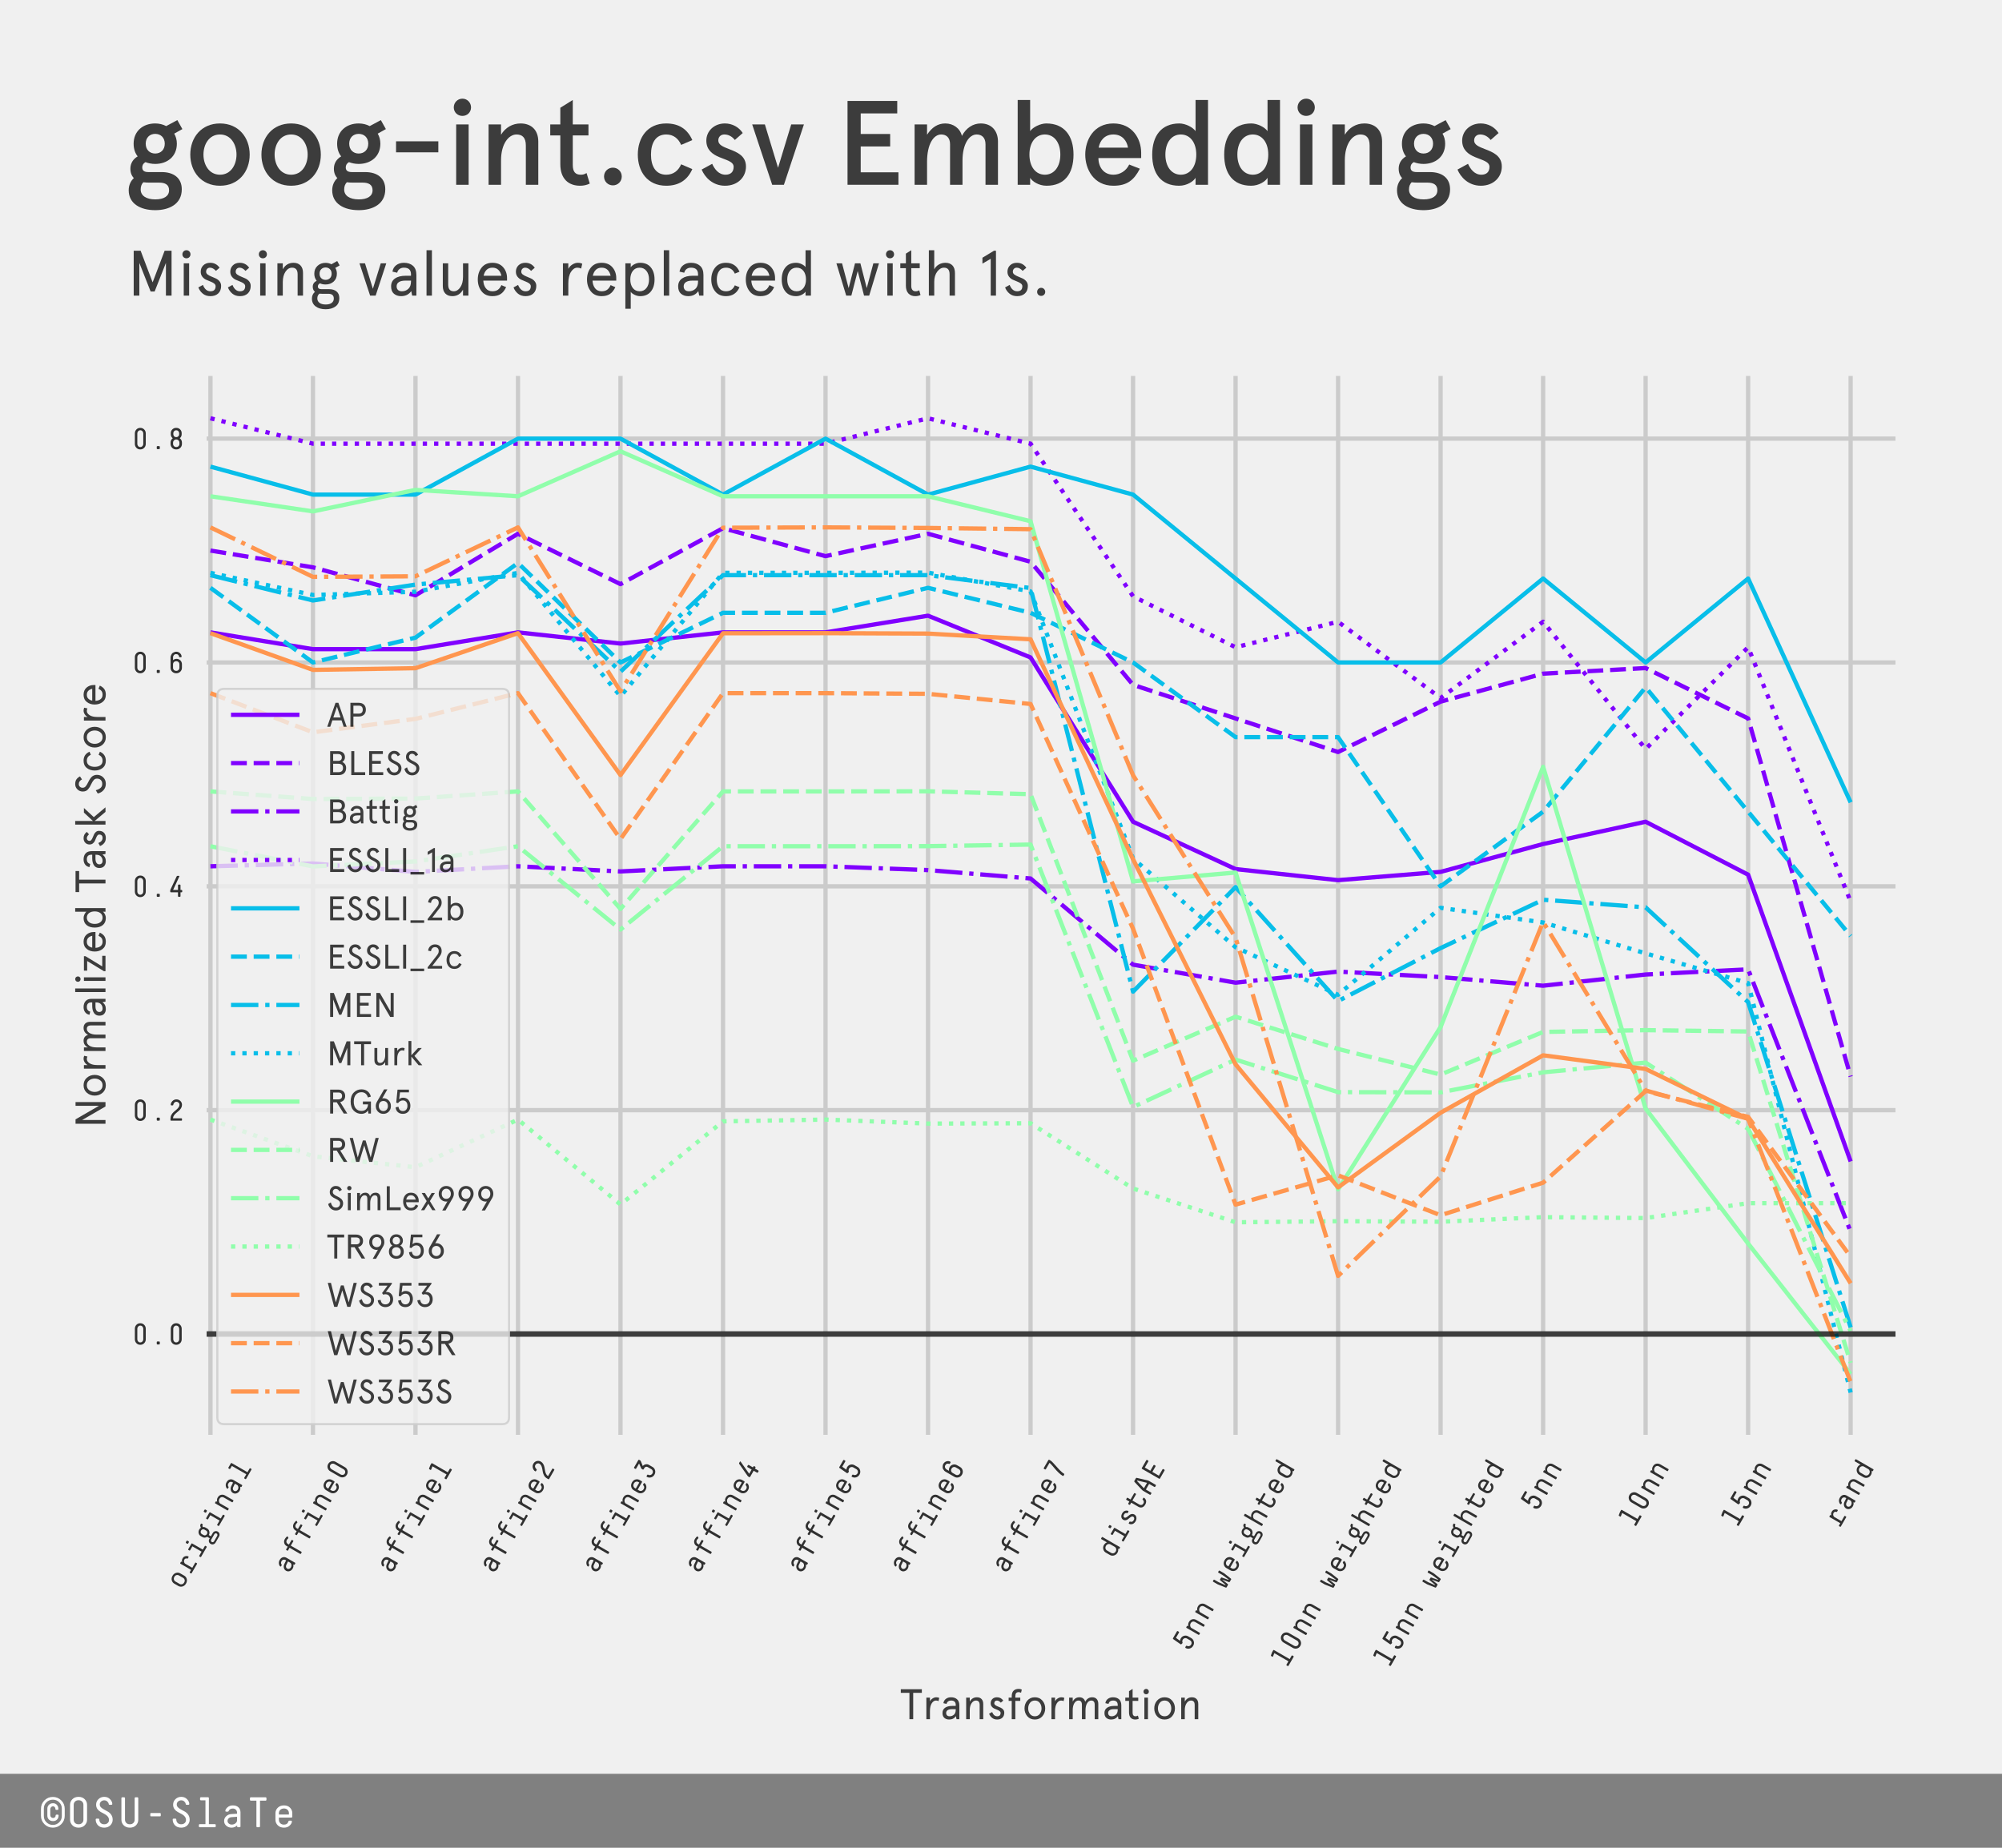 <?xml version="1.0" encoding="utf-8" standalone="no"?>
<!DOCTYPE svg PUBLIC "-//W3C//DTD SVG 1.1//EN"
  "http://www.w3.org/Graphics/SVG/1.1/DTD/svg11.dtd">
<!-- Created with matplotlib (https://matplotlib.org/) -->
<svg height="432pt" version="1.1" viewBox="0 0 468 432" width="468pt" xmlns="http://www.w3.org/2000/svg" xmlns:xlink="http://www.w3.org/1999/xlink">
 <defs>
  <style type="text/css">
*{stroke-linecap:butt;stroke-linejoin:round;}
  </style>
 </defs>
 <g id="figure_1">
  <g id="patch_1">
   <path d="M 0 432 
L 468 432 
L 468 0 
L 0 0 
z
" style="fill:#f0f0f0;"/>
  </g>
  <g id="axes_1">
   <g id="patch_2">
    <path d="M 46.8 336.96 
L 444.6 336.96 
L 444.6 86.4 
L 46.8 86.4 
z
" style="fill:#f0f0f0;"/>
   </g>
   <g id="matplotlib.axis_1">
    <g id="xtick_1">
     <g id="line2d_1">
      <path clip-path="url(#p788961990b)" d="M 49.196 336.96 
L 49.196 86.4 
" style="fill:none;stroke:#cbcbcb;"/>
     </g>
     <g id="line2d_2"/>
     <g id="text_1">
      <!-- original -->
      <defs>
       <path d="M 49.797 32.594 
L 49.797 17.406 
Q 49.797 9.703 44.25 4.344 
Q 38.703 -1 30 -1 
Q 21.094 -1 15.594 4.344 
Q 10.094 9.703 10.094 17.5 
L 10.094 32.594 
Q 10.094 40.297 15.641 45.641 
Q 21.203 51 30 51 
Q 38.703 51 44.25 45.594 
Q 49.797 40.203 49.797 32.594 
z
M 41.594 16.906 
L 41.594 33.094 
Q 41.594 37.594 38.438 40.75 
Q 35.297 43.906 30 43.906 
Q 24.703 43.906 21.453 40.75 
Q 18.203 37.594 18.203 33.094 
L 18.203 17 
Q 18.203 12.5 21.453 9.297 
Q 24.703 6.094 30 6.094 
Q 35.297 6.094 38.438 9.25 
Q 41.594 12.406 41.594 16.906 
z
" id="DecimaMonoPro-111"/>
       <path d="M 37.203 51 
Q 44.094 51 48.141 46.453 
Q 52.203 41.906 52.203 37.5 
Q 52.203 35.703 50.5 35.703 
L 45.906 35.703 
Q 44.297 35.703 44.094 37.406 
Q 43.797 39.797 41.75 41.797 
Q 39.703 43.797 36.594 43.797 
Q 32.406 43.797 29.203 40.797 
Q 26 37.797 26 34 
L 26 7.203 
L 45.094 7.203 
Q 45.797 7.203 46.344 6.703 
Q 46.906 6.203 46.906 5.406 
L 46.906 1.797 
Q 46.906 1 46.344 0.5 
Q 45.797 0 45.094 0 
L 9.297 0 
Q 8.594 0 8.047 0.5 
Q 7.5 1 7.5 1.797 
L 7.5 5.406 
Q 7.5 6.203 8.047 6.703 
Q 8.594 7.203 9.297 7.203 
L 18 7.203 
L 18 48.203 
Q 18 50 20.297 50 
L 23.5 50 
Q 25.797 50 25.797 48.203 
L 25.797 45.703 
Q 29.797 51 37.203 51 
z
" id="DecimaMonoPro-114"/>
       <path d="M 13 50 
L 34.406 50 
Q 35.203 50 35.703 49.5 
Q 36.203 49 36.203 48.203 
L 36.203 7.203 
L 49.703 7.203 
Q 50.406 7.203 50.953 6.703 
Q 51.5 6.203 51.5 5.406 
L 51.5 1.797 
Q 51.5 1 50.953 0.5 
Q 50.406 0 49.703 0 
L 12.5 0 
Q 11.797 0 11.25 0.5 
Q 10.703 1 10.703 1.797 
L 10.703 5.406 
Q 10.703 6.203 11.25 6.703 
Q 11.797 7.203 12.5 7.203 
L 28.203 7.203 
L 28.203 42.797 
L 13 42.797 
Q 12.203 42.797 11.703 43.297 
Q 11.203 43.797 11.203 44.594 
L 11.203 48.203 
Q 11.203 49 11.703 49.5 
Q 12.203 50 13 50 
z
M 36.406 66.297 
L 36.406 62 
Q 36.406 61 35.75 60.344 
Q 35.094 59.703 34.094 59.703 
L 29.5 59.703 
Q 28.5 59.703 27.844 60.344 
Q 27.203 61 27.203 62 
L 27.203 66.297 
Q 27.203 67.297 27.844 67.938 
Q 28.5 68.594 29.5 68.594 
L 34.094 68.594 
Q 35.094 68.594 35.75 67.938 
Q 36.406 67.297 36.406 66.297 
z
" id="DecimaMonoPro-105"/>
       <path d="M 39.906 -0.5 
L 19.203 -0.5 
Q 16.703 -0.5 14.953 -2.141 
Q 13.203 -3.797 13.203 -6.094 
Q 13.203 -8.406 14.953 -10 
Q 16.703 -11.594 19.203 -11.594 
L 39.797 -11.594 
Q 42.297 -11.594 44.047 -9.938 
Q 45.797 -8.297 45.797 -6 
Q 45.797 -3.703 44.094 -2.094 
Q 42.406 -0.5 39.906 -0.5 
z
M 36.797 29.203 
L 36.797 35.906 
Q 36.797 39.406 34.297 41.703 
Q 31.797 44 28.297 44 
Q 24.594 44 22.047 41.703 
Q 19.5 39.406 19.5 35.906 
L 19.5 29.203 
Q 19.5 25.797 22.047 23.438 
Q 24.594 21.094 28.297 21.094 
Q 31.703 21.094 34.25 23.438 
Q 36.797 25.797 36.797 29.203 
z
M 47.5 48.594 
Q 44.406 48.594 43.5 47.297 
L 41.406 44.406 
Q 44.5 41 44.5 35.906 
L 44.5 29.297 
Q 44.5 23.297 39.547 18.641 
Q 34.594 14 28.297 14 
L 28.297 6 
L 41 6 
Q 46.094 6 49.641 2.547 
Q 53.203 -0.906 53.203 -6.094 
Q 53.203 -11.297 49.641 -14.641 
Q 46.094 -18 40.906 -18 
L 18 -18 
Q 12.797 -18 9.297 -14.641 
Q 5.797 -11.297 5.797 -6.094 
Q 5.797 -0.797 9.297 2.594 
Q 12.797 6 18 6 
L 20.594 6 
L 20.594 16 
Q 17.703 17.094 14.797 20.547 
Q 11.906 24 11.906 29.297 
L 11.906 35.906 
Q 11.906 42.094 16.75 46.547 
Q 21.594 51 28.297 51 
Q 32.703 51 36.094 49 
L 38.797 52.406 
Q 40.406 54.406 42.094 55.094 
Q 43.797 55.797 47.5 55.797 
Q 48.203 55.797 48.75 55.297 
Q 49.297 54.797 49.297 54 
L 49.297 50.406 
Q 49.297 49.594 48.75 49.094 
Q 48.203 48.594 47.5 48.594 
z
" id="DecimaMonoPro-103"/>
       <path d="M 50 32.406 
L 50 1.797 
Q 50 0 47.703 0 
L 44.297 0 
Q 42 0 42 1.797 
L 42 32.703 
Q 42 37.5 39.094 40.641 
Q 36.203 43.797 30.906 43.797 
Q 26.094 43.797 22.344 40.547 
Q 18.594 37.297 18.594 33.5 
L 18.594 1.797 
Q 18.594 0 16.297 0 
L 12.906 0 
Q 10.594 0 10.594 1.797 
L 10.594 48.203 
Q 10.594 50 12.906 50 
L 16.094 50 
Q 18.406 50 18.406 48.203 
L 18.406 45.5 
Q 24.094 51 31.797 51 
Q 40.297 51 45.141 45.75 
Q 50 40.5 50 32.406 
z
" id="DecimaMonoPro-110"/>
       <path d="M 40.5 24.406 
L 27.406 23.5 
Q 23.5 23.203 20.891 20.75 
Q 18.297 18.297 18.297 14.703 
Q 18.297 11.203 21.141 8.703 
Q 24 6.203 28.094 6.203 
Q 33.406 6.203 36.953 9.25 
Q 40.5 12.297 40.5 15.703 
z
M 48.594 34.797 
L 48.594 1.797 
Q 48.594 0 46.297 0 
L 43.094 0 
Q 40.797 0 40.797 1.797 
L 40.797 4.406 
Q 40.297 3.797 39.344 2.891 
Q 38.406 2 35.047 0.5 
Q 31.703 -1 27.703 -1 
Q 20.5 -1 15.391 3.453 
Q 10.297 7.906 10.297 14.594 
Q 10.297 21.094 15.094 25.641 
Q 19.906 30.203 26.797 30.703 
L 40.5 31.594 
L 40.5 34.203 
Q 40.5 38.094 37.797 40.891 
Q 35.094 43.703 30.703 43.703 
Q 26.906 43.703 24.406 42.094 
Q 21.906 40.5 21 38.094 
Q 20.203 36.406 19.203 36.406 
L 15 36.406 
Q 14.203 36.406 13.703 36.906 
Q 13.203 37.406 13.203 38.203 
Q 13.203 42.094 18.203 46.547 
Q 23.203 51 30.703 51 
Q 39.297 51 43.938 46.391 
Q 48.594 41.797 48.594 34.797 
z
" id="DecimaMonoPro-97"/>
       <path d="M 15.906 70.094 
L 32.906 70.094 
Q 33.594 70.094 34.141 69.547 
Q 34.703 69 34.703 68.297 
L 34.703 7.203 
L 48.906 7.203 
Q 49.594 7.203 50.141 6.703 
Q 50.703 6.203 50.703 5.406 
L 50.703 1.797 
Q 50.703 1 50.141 0.5 
Q 49.594 0 48.906 0 
L 13.094 0 
Q 12.406 0 11.844 0.5 
Q 11.297 1 11.297 1.797 
L 11.297 5.406 
Q 11.297 6.203 11.844 6.703 
Q 12.406 7.203 13.094 7.203 
L 26.703 7.203 
L 26.703 62.906 
L 15.906 62.906 
Q 15.203 62.906 14.641 63.453 
Q 14.094 64 14.094 64.703 
L 14.094 68.297 
Q 14.094 69 14.641 69.547 
Q 15.203 70.094 15.906 70.094 
z
" id="DecimaMonoPro-108"/>
      </defs>
      <g style="fill:#303030;" transform="translate(42.375 372.012)rotate(-60)scale(0.07 -0.07)">
       <use xlink:href="#DecimaMonoPro-111"/>
       <use x="60" xlink:href="#DecimaMonoPro-114"/>
       <use x="120" xlink:href="#DecimaMonoPro-105"/>
       <use x="180" xlink:href="#DecimaMonoPro-103"/>
       <use x="240" xlink:href="#DecimaMonoPro-105"/>
       <use x="300" xlink:href="#DecimaMonoPro-110"/>
       <use x="360" xlink:href="#DecimaMonoPro-97"/>
       <use x="420" xlink:href="#DecimaMonoPro-108"/>
      </g>
     </g>
    </g>
    <g id="xtick_2">
     <g id="line2d_3">
      <path clip-path="url(#p788961990b)" d="M 73.16 336.96 
L 73.16 86.4 
" style="fill:none;stroke:#cbcbcb;"/>
     </g>
     <g id="line2d_4"/>
     <g id="text_2">
      <!-- affine0 -->
      <defs>
       <path d="M 22.703 50 
L 22.703 54.094 
Q 22.703 61.297 27.594 66.141 
Q 32.5 71 40.297 71 
Q 43.703 71 46.453 70.391 
Q 49.203 69.797 50.297 69.203 
L 51.406 68.594 
Q 52.094 68.203 52.094 67.203 
Q 52.094 66.594 51.797 66.094 
L 49.5 63 
Q 49 62.203 48.203 62.203 
Q 48 62.203 46.5 62.703 
Q 44.406 63.703 40.406 63.703 
Q 36.094 63.703 33.5 61.047 
Q 30.906 58.406 30.906 54.406 
L 30.906 50 
L 47.797 50 
Q 48.594 50 49.094 49.5 
Q 49.594 49 49.594 48.203 
L 49.594 44.594 
Q 49.594 43.797 49.094 43.297 
Q 48.594 42.797 47.797 42.797 
L 30.906 42.797 
L 30.906 1.797 
Q 30.906 0 28.594 0 
L 25 0 
Q 22.703 0 22.703 1.797 
L 22.703 42.797 
L 12.406 42.797 
Q 11.594 42.797 11.094 43.297 
Q 10.594 43.797 10.594 44.594 
L 10.594 48.203 
Q 10.594 49 11.094 49.5 
Q 11.594 50 12.406 50 
z
" id="DecimaMonoPro-102"/>
       <path d="M 48.797 13.5 
Q 48.797 9.094 43.75 4.047 
Q 38.703 -1 30.203 -1 
Q 21.203 -1 15.75 4.453 
Q 10.297 9.906 10.297 17.5 
L 10.297 32.703 
Q 10.297 40.203 15.75 45.594 
Q 21.203 51 30.203 51 
Q 39.203 51 44.453 45.594 
Q 49.703 40.203 49.703 32.703 
L 49.703 24.797 
Q 49.703 23.797 49.047 23.141 
Q 48.406 22.5 47.406 22.5 
L 18.406 22.5 
L 18.406 17 
Q 18.406 12.5 21.656 9.297 
Q 24.906 6.094 30.203 6.094 
Q 38.5 6.094 40.594 13.594 
Q 41.094 15.297 42.406 15.297 
L 47 15.297 
Q 47.797 15.297 48.297 14.75 
Q 48.797 14.203 48.797 13.5 
z
M 18.406 33 
L 18.406 29.703 
L 41.797 29.703 
L 41.797 33 
Q 41.797 37.5 38.641 40.641 
Q 35.5 43.797 30.203 43.797 
Q 24.906 43.797 21.656 40.641 
Q 18.406 37.5 18.406 33 
z
" id="DecimaMonoPro-101"/>
       <path d="M 48.203 52.594 
L 48.203 17.406 
Q 48.203 9.703 42.953 4.344 
Q 37.703 -1 29.891 -1 
Q 22.094 -1 16.938 4.391 
Q 11.797 9.797 11.797 17.5 
L 11.797 52.594 
Q 11.797 60.297 16.938 65.641 
Q 22.094 71 29.891 71 
Q 37.703 71 42.953 65.641 
Q 48.203 60.297 48.203 52.594 
z
M 39.906 17.297 
L 39.906 52.5 
Q 39.906 56.906 37 60 
Q 34.094 63.094 29.906 63.094 
Q 25.797 63.094 22.891 60 
Q 20 56.906 20 52.5 
L 20 17.406 
Q 20 13 22.891 9.953 
Q 25.797 6.906 30 6.906 
Q 34.094 6.906 37 9.906 
Q 39.906 12.906 39.906 17.297 
z
" id="DecimaMonoPro-48"/>
      </defs>
      <g style="fill:#303030;" transform="translate(67.389 368.374)rotate(-60)scale(0.07 -0.07)">
       <use xlink:href="#DecimaMonoPro-97"/>
       <use x="60" xlink:href="#DecimaMonoPro-102"/>
       <use x="120" xlink:href="#DecimaMonoPro-102"/>
       <use x="180" xlink:href="#DecimaMonoPro-105"/>
       <use x="240" xlink:href="#DecimaMonoPro-110"/>
       <use x="300" xlink:href="#DecimaMonoPro-101"/>
       <use x="360" xlink:href="#DecimaMonoPro-48"/>
      </g>
     </g>
    </g>
    <g id="xtick_3">
     <g id="line2d_5">
      <path clip-path="url(#p788961990b)" d="M 97.124 336.96 
L 97.124 86.4 
" style="fill:none;stroke:#cbcbcb;"/>
     </g>
     <g id="line2d_6"/>
     <g id="text_3">
      <!-- affine1 -->
      <defs>
       <path d="M 13.906 68.203 
L 25.203 70 
L 32.297 70 
Q 33 70 33.547 69.5 
Q 34.094 69 34.094 68.203 
L 34.094 7.703 
L 47.297 7.703 
Q 48 7.703 48.547 7.141 
Q 49.094 6.594 49.094 5.906 
L 49.094 1.797 
Q 49.094 1 48.547 0.5 
Q 48 0 47.297 0 
L 12.594 0 
Q 11.797 0 11.297 0.5 
Q 10.797 1 10.797 1.797 
L 10.797 5.906 
Q 10.797 6.594 11.297 7.141 
Q 11.797 7.703 12.594 7.703 
L 25.703 7.703 
L 25.703 62.094 
L 14.703 60.406 
L 14.406 60.406 
Q 14 60.297 13.5 60.297 
Q 12.094 60.297 12.094 62.094 
L 12.094 66.297 
Q 12.094 67.797 13.906 68.203 
z
" id="DecimaMonoPro-49"/>
      </defs>
      <g style="fill:#303030;" transform="translate(91.353 368.374)rotate(-60)scale(0.07 -0.07)">
       <use xlink:href="#DecimaMonoPro-97"/>
       <use x="60" xlink:href="#DecimaMonoPro-102"/>
       <use x="120" xlink:href="#DecimaMonoPro-102"/>
       <use x="180" xlink:href="#DecimaMonoPro-105"/>
       <use x="240" xlink:href="#DecimaMonoPro-110"/>
       <use x="300" xlink:href="#DecimaMonoPro-101"/>
       <use x="360" xlink:href="#DecimaMonoPro-49"/>
      </g>
     </g>
    </g>
    <g id="xtick_4">
     <g id="line2d_7">
      <path clip-path="url(#p788961990b)" d="M 121.088 336.96 
L 121.088 86.4 
" style="fill:none;stroke:#cbcbcb;"/>
     </g>
     <g id="line2d_8"/>
     <g id="text_4">
      <!-- affine2 -->
      <defs>
       <path d="M 11.703 53 
Q 11.703 59.703 17.203 65.344 
Q 22.703 71 30.594 71 
Q 38.406 71 43.797 65.75 
Q 49.203 60.5 49.203 52.703 
Q 49.203 46.906 46.094 41.75 
Q 43 36.594 38.594 32.844 
Q 34.203 29.094 29.797 25.438 
Q 25.406 21.797 22.297 17.297 
Q 19.203 12.797 19.203 7.797 
L 47.406 7.797 
Q 48.203 7.797 48.703 7.297 
Q 49.203 6.797 49.203 6 
L 49.203 1.797 
Q 49.203 1 48.703 0.5 
Q 48.203 0 47.406 0 
L 12.594 0 
Q 11.797 0 11.297 0.5 
Q 10.797 1 10.797 1.797 
L 10.797 7.297 
Q 10.797 13.906 13.891 19.453 
Q 17 25 21.391 28.891 
Q 25.797 32.797 30.188 36.391 
Q 34.594 40 37.688 44.297 
Q 40.797 48.594 40.797 53.297 
Q 40.797 57.406 37.75 60.25 
Q 34.703 63.094 30.5 63.094 
Q 26.094 63.094 23.188 59.688 
Q 20.297 56.297 20.094 53 
Q 19.906 51 17.797 51 
L 14 51 
Q 12.906 51 12.297 51.594 
Q 11.703 52.203 11.703 53 
z
" id="DecimaMonoPro-50"/>
      </defs>
      <g style="fill:#303030;" transform="translate(115.317 368.374)rotate(-60)scale(0.07 -0.07)">
       <use xlink:href="#DecimaMonoPro-97"/>
       <use x="60" xlink:href="#DecimaMonoPro-102"/>
       <use x="120" xlink:href="#DecimaMonoPro-102"/>
       <use x="180" xlink:href="#DecimaMonoPro-105"/>
       <use x="240" xlink:href="#DecimaMonoPro-110"/>
       <use x="300" xlink:href="#DecimaMonoPro-101"/>
       <use x="360" xlink:href="#DecimaMonoPro-50"/>
      </g>
     </g>
    </g>
    <g id="xtick_5">
     <g id="line2d_9">
      <path clip-path="url(#p788961990b)" d="M 145.052 336.96 
L 145.052 86.4 
" style="fill:none;stroke:#cbcbcb;"/>
     </g>
     <g id="line2d_10"/>
     <g id="text_5">
      <!-- affine3 -->
      <defs>
       <path d="M 46.203 61.094 
L 35.406 47.094 
Q 40.797 46.406 44.891 41.953 
Q 49 37.5 49 31.5 
L 49 17.5 
Q 49 9.797 43.5 4.391 
Q 38 -1 30 -1 
Q 21.797 -1 16.344 4.344 
Q 10.906 9.703 10.906 17.406 
Q 10.906 18.203 11.5 18.797 
Q 12.094 19.406 13.203 19.406 
L 17 19.406 
Q 19.094 19.406 19.297 17.406 
Q 19.297 13 22.391 9.953 
Q 25.5 6.906 30 6.906 
Q 34.406 6.906 37.5 9.953 
Q 40.594 13 40.594 17.406 
L 40.594 31.406 
Q 40.594 34.594 38.297 36.938 
Q 36 39.297 32.703 39.297 
L 27.406 39.297 
Q 25.203 39.297 25.203 41.594 
L 25.203 45 
Q 25.203 46.703 26.297 48.203 
L 36.594 62.094 
L 16.906 62.094 
Q 14.703 62.094 14.703 64.406 
L 14.703 67.703 
Q 14.703 70 16.906 70 
L 45.094 70 
Q 47.297 70 47.297 67.703 
L 47.297 64.297 
Q 47.297 62.594 46.203 61.094 
z
" id="DecimaMonoPro-51"/>
      </defs>
      <g style="fill:#303030;" transform="translate(139.281 368.374)rotate(-60)scale(0.07 -0.07)">
       <use xlink:href="#DecimaMonoPro-97"/>
       <use x="60" xlink:href="#DecimaMonoPro-102"/>
       <use x="120" xlink:href="#DecimaMonoPro-102"/>
       <use x="180" xlink:href="#DecimaMonoPro-105"/>
       <use x="240" xlink:href="#DecimaMonoPro-110"/>
       <use x="300" xlink:href="#DecimaMonoPro-101"/>
       <use x="360" xlink:href="#DecimaMonoPro-51"/>
      </g>
     </g>
    </g>
    <g id="xtick_6">
     <g id="line2d_11">
      <path clip-path="url(#p788961990b)" d="M 169.016 336.96 
L 169.016 86.4 
" style="fill:none;stroke:#cbcbcb;"/>
     </g>
     <g id="line2d_12"/>
     <g id="text_6">
      <!-- affine4 -->
      <defs>
       <path d="M 40.094 67.5 
L 19.5 22.906 
L 35.797 22.906 
L 35.797 38.906 
Q 35.797 39.703 36.391 40.297 
Q 37 40.906 38.094 40.906 
L 42.203 40.906 
Q 43 40.906 43.594 40.25 
Q 44.203 39.594 44.203 38.906 
L 44.203 22.906 
L 48 22.906 
Q 48.797 22.906 49.391 22.297 
Q 50 21.703 50 20.594 
L 50 17.406 
Q 50 16.297 49.391 15.688 
Q 48.797 15.094 48 15.094 
L 44.203 15.094 
L 44.203 2 
Q 44.203 1.203 43.594 0.594 
Q 43 0 42.203 0 
L 38.094 0 
Q 37 0 36.391 0.594 
Q 35.797 1.203 35.797 2 
L 35.797 15.094 
L 12.094 15.094 
Q 9.906 15.094 9.906 17.406 
L 9.906 21.297 
Q 9.906 22.5 11 24.703 
L 31.297 68 
Q 32.297 70 34 70 
L 38.797 70 
Q 40.5 70 40.5 68.797 
Q 40.5 68.5 40.094 67.5 
z
" id="DecimaMonoPro-52"/>
      </defs>
      <g style="fill:#303030;" transform="translate(163.245 368.374)rotate(-60)scale(0.07 -0.07)">
       <use xlink:href="#DecimaMonoPro-97"/>
       <use x="60" xlink:href="#DecimaMonoPro-102"/>
       <use x="120" xlink:href="#DecimaMonoPro-102"/>
       <use x="180" xlink:href="#DecimaMonoPro-105"/>
       <use x="240" xlink:href="#DecimaMonoPro-110"/>
       <use x="300" xlink:href="#DecimaMonoPro-101"/>
       <use x="360" xlink:href="#DecimaMonoPro-52"/>
      </g>
     </g>
    </g>
    <g id="xtick_7">
     <g id="line2d_13">
      <path clip-path="url(#p788961990b)" d="M 192.98 336.96 
L 192.98 86.4 
" style="fill:none;stroke:#cbcbcb;"/>
     </g>
     <g id="line2d_14"/>
     <g id="text_7">
      <!-- affine5 -->
      <defs>
       <path d="M 21.906 35.594 
Q 21.094 34.406 19.797 34.406 
Q 19.406 34.406 18.203 34.797 
L 14.797 35.797 
Q 13.203 36.297 13.406 38.5 
L 15.906 67.703 
Q 16.094 70 18.094 70 
L 44.406 70 
Q 46.594 70 46.594 67.703 
L 46.594 64.406 
Q 46.594 62.094 44.406 62.094 
L 24.094 62.094 
L 22.406 44.797 
Q 25.203 47.203 30.703 47.203 
Q 38.406 47.203 43.703 42 
Q 49 36.797 49 28.906 
L 49 17.5 
Q 49 9.797 43.5 4.391 
Q 38 -1 30.094 -1 
Q 21.906 -1 16.453 4.344 
Q 11 9.703 11 17.406 
Q 11 18.203 11.594 18.797 
Q 12.203 19.406 13.297 19.406 
L 17.094 19.406 
Q 18.203 19.406 18.797 18.797 
Q 19.406 18.203 19.406 17.406 
Q 19.406 13 22.5 9.953 
Q 25.594 6.906 30.094 6.906 
Q 34.5 6.906 37.547 9.953 
Q 40.594 13 40.594 17.406 
L 40.594 28.797 
Q 40.594 33.203 37.5 36.25 
Q 34.406 39.297 29.797 39.297 
Q 27.703 39.297 25.797 38.438 
Q 23.906 37.594 23.094 36.891 
Q 22.297 36.203 21.906 35.594 
z
" id="DecimaMonoPro-53"/>
      </defs>
      <g style="fill:#303030;" transform="translate(187.209 368.374)rotate(-60)scale(0.07 -0.07)">
       <use xlink:href="#DecimaMonoPro-97"/>
       <use x="60" xlink:href="#DecimaMonoPro-102"/>
       <use x="120" xlink:href="#DecimaMonoPro-102"/>
       <use x="180" xlink:href="#DecimaMonoPro-105"/>
       <use x="240" xlink:href="#DecimaMonoPro-110"/>
       <use x="300" xlink:href="#DecimaMonoPro-101"/>
       <use x="360" xlink:href="#DecimaMonoPro-53"/>
      </g>
     </g>
    </g>
    <g id="xtick_8">
     <g id="line2d_15">
      <path clip-path="url(#p788961990b)" d="M 216.943 336.96 
L 216.943 86.4 
" style="fill:none;stroke:#cbcbcb;"/>
     </g>
     <g id="line2d_16"/>
     <g id="text_8">
      <!-- affine6 -->
      <defs>
       <path d="M 11 60.203 
Q 21.594 71 29.5 71 
Q 37.406 71 42.656 65.953 
Q 47.906 60.906 47.906 54.406 
Q 47.906 53.594 47.297 53 
Q 46.703 52.406 45.594 52.406 
L 41.797 52.406 
Q 39.703 52.406 39.5 54.406 
Q 39.297 57.594 36.641 60.297 
Q 34 63 29.5 63 
Q 25.203 63 22.25 59.891 
Q 19.297 56.797 19.297 52.406 
L 19.297 42.797 
Q 19.703 43.297 20.594 44.047 
Q 21.5 44.797 24.547 46 
Q 27.594 47.203 31 47.203 
Q 38.406 47.203 43.703 42 
Q 49 36.797 49 28.906 
L 49 17.5 
Q 49 9.797 43.547 4.391 
Q 38.094 -1 30 -1 
Q 21.906 -1 16.453 4.344 
Q 11 9.703 11 17.406 
L 11 52.5 
Q 11 60.203 21.594 71 
z
M 30 39.297 
Q 25.406 39.297 22.344 36.391 
Q 19.297 33.5 19.297 28.797 
L 19.297 17.297 
Q 19.297 12.906 22.391 9.906 
Q 25.5 6.906 30 6.906 
Q 34.406 6.906 37.5 9.953 
Q 40.594 13 40.594 17.406 
L 40.594 28.797 
Q 40.594 33.406 37.547 36.344 
Q 34.5 39.297 30 39.297 
z
" id="DecimaMonoPro-54"/>
      </defs>
      <g style="fill:#303030;" transform="translate(211.172 368.374)rotate(-60)scale(0.07 -0.07)">
       <use xlink:href="#DecimaMonoPro-97"/>
       <use x="60" xlink:href="#DecimaMonoPro-102"/>
       <use x="120" xlink:href="#DecimaMonoPro-102"/>
       <use x="180" xlink:href="#DecimaMonoPro-105"/>
       <use x="240" xlink:href="#DecimaMonoPro-110"/>
       <use x="300" xlink:href="#DecimaMonoPro-101"/>
       <use x="360" xlink:href="#DecimaMonoPro-54"/>
      </g>
     </g>
    </g>
    <g id="xtick_9">
     <g id="line2d_17">
      <path clip-path="url(#p788961990b)" d="M 240.907 336.96 
L 240.907 86.4 
" style="fill:none;stroke:#cbcbcb;"/>
     </g>
     <g id="line2d_18"/>
     <g id="text_9">
      <!-- affine7 -->
      <defs>
       <path d="M 39.094 62.094 
L 14.703 62.094 
Q 12.5 62.094 12.5 64.406 
L 12.5 67.703 
Q 12.5 70 14.703 70 
L 44.797 70 
Q 47.5 70 47.5 67.594 
L 47.5 62.703 
Q 47.5 58.203 43.594 46.953 
Q 39.703 35.703 35.797 22.953 
Q 31.906 10.203 31.906 2 
Q 31.906 1.203 31.25 0.594 
Q 30.594 0 29.906 0 
L 25.703 0 
Q 24.594 0 24 0.594 
Q 23.406 1.203 23.406 2 
Q 23.406 9.406 25.797 19.156 
Q 28.203 28.906 31.047 36.5 
Q 33.906 44.094 36.406 51.547 
Q 38.906 59 39.094 62.094 
z
" id="DecimaMonoPro-55"/>
      </defs>
      <g style="fill:#303030;" transform="translate(235.136 368.374)rotate(-60)scale(0.07 -0.07)">
       <use xlink:href="#DecimaMonoPro-97"/>
       <use x="60" xlink:href="#DecimaMonoPro-102"/>
       <use x="120" xlink:href="#DecimaMonoPro-102"/>
       <use x="180" xlink:href="#DecimaMonoPro-105"/>
       <use x="240" xlink:href="#DecimaMonoPro-110"/>
       <use x="300" xlink:href="#DecimaMonoPro-101"/>
       <use x="360" xlink:href="#DecimaMonoPro-55"/>
      </g>
     </g>
    </g>
    <g id="xtick_10">
     <g id="line2d_19">
      <path clip-path="url(#p788961990b)" d="M 264.871 336.96 
L 264.871 86.4 
" style="fill:none;stroke:#cbcbcb;"/>
     </g>
     <g id="line2d_20"/>
     <g id="text_10">
      <!-- distAE -->
      <defs>
       <path d="M 17.906 32.906 
L 17.906 16.906 
Q 17.906 12.297 21.156 9.188 
Q 24.406 6.094 29.5 6.094 
Q 34.594 6.094 37.938 9.25 
Q 41.297 12.406 41.297 17 
L 41.297 32.906 
Q 41.297 37.5 37.938 40.594 
Q 34.594 43.703 29.5 43.703 
Q 24.406 43.703 21.156 40.594 
Q 17.906 37.5 17.906 32.906 
z
M 41.297 46.297 
L 41.203 68.203 
Q 41.203 70 43.5 70 
L 47 70 
Q 49.297 70 49.297 68.203 
L 49.297 1.797 
Q 49.297 0 47 0 
L 44.094 0 
Q 41.797 0 41.797 1.797 
L 41.797 4.094 
Q 41.406 3.5 40.5 2.641 
Q 39.594 1.797 36.25 0.391 
Q 32.906 -1 28.703 -1 
Q 20.703 -1 15.203 4.344 
Q 9.703 9.703 9.703 17.406 
L 9.703 32.594 
Q 9.703 40.203 15.25 45.594 
Q 20.797 51 28.703 51 
Q 32.594 51 35.75 49.797 
Q 38.906 48.594 40.094 47.406 
z
" id="DecimaMonoPro-100"/>
       <path d="M 30.094 -1 
Q 25.297 -1 21.547 0.594 
Q 17.797 2.203 15.844 4.594 
Q 13.906 7 12.953 9.391 
Q 12 11.797 12 14 
Q 12 14.797 12.5 15.297 
Q 13 15.797 13.797 15.797 
L 18.297 15.797 
Q 19.906 15.797 20.094 14.094 
Q 20.406 11.203 22.797 8.703 
Q 25.203 6.203 30.094 6.203 
Q 34.297 6.203 36.891 8.297 
Q 39.5 10.406 39.5 13.594 
Q 39.5 16.5 36.844 18.5 
Q 34.203 20.5 30.391 21.844 
Q 26.594 23.203 22.844 24.797 
Q 19.094 26.406 16.438 29.5 
Q 13.797 32.594 13.797 37.094 
Q 13.797 43.297 18.438 47.141 
Q 23.094 51 30.703 51 
Q 38.906 51 43.25 46.5 
Q 47.594 42 47.594 37.5 
Q 47.594 36.797 47.094 36.25 
Q 46.594 35.703 45.797 35.703 
L 41.203 35.703 
Q 39.703 35.703 39.406 37.406 
Q 38.906 40 36.75 41.891 
Q 34.594 43.797 30.703 43.797 
Q 26.906 43.797 24.547 42.094 
Q 22.203 40.406 22.203 37.703 
Q 22.203 35 24.844 33.094 
Q 27.5 31.203 31.25 29.891 
Q 35 28.594 38.703 26.938 
Q 42.406 25.297 45.047 21.844 
Q 47.703 18.406 47.703 13.406 
Q 47.703 7.406 42.594 3.203 
Q 37.5 -1 30.094 -1 
z
" id="DecimaMonoPro-115"/>
       <path d="M 24.797 61.297 
L 24.797 50 
L 48.406 50 
Q 49.203 50 49.703 49.5 
Q 50.203 49 50.203 48.203 
L 50.203 44.594 
Q 50.203 43.797 49.703 43.297 
Q 49.203 42.797 48.406 42.797 
L 24.797 42.797 
L 24.797 15.906 
Q 24.797 11.797 27.391 9 
Q 30 6.203 34.797 6.203 
Q 39 6.203 41.391 8.641 
Q 43.797 11.094 44.203 14 
Q 44.406 15.703 45.906 15.703 
L 50.406 15.703 
Q 51.203 15.703 51.703 15.141 
Q 52.203 14.594 52.203 13.906 
Q 52.203 11.594 51.297 9.25 
Q 50.406 6.906 48.547 4.5 
Q 46.703 2.094 43.047 0.547 
Q 39.406 -1 34.594 -1 
Q 25.703 -1 21.203 3.594 
Q 16.703 8.203 16.703 15.094 
L 16.703 42.797 
L 9.297 42.797 
Q 8.594 42.797 8.047 43.297 
Q 7.5 43.797 7.5 44.594 
L 7.5 48.203 
Q 7.5 49 8.047 49.5 
Q 8.594 50 9.297 50 
L 16.703 50 
L 16.703 61.297 
Q 16.703 63.094 19 63.094 
L 22.594 63.094 
Q 24.797 63.094 24.797 61.297 
z
" id="DecimaMonoPro-116"/>
       <path d="M 40.5 30.094 
L 30.906 62.094 
L 29 62.094 
L 19.5 30.094 
z
M 37.703 68 
L 48.594 31.797 
Q 49.203 30 49.203 28.203 
L 49.203 2 
Q 49.203 1.203 48.594 0.594 
Q 48 0 46.906 0 
L 43.094 0 
Q 42 0 41.391 0.594 
Q 40.797 1.203 40.797 2 
L 40.797 22.297 
L 19.094 22.297 
L 19.094 2 
Q 19.094 1.203 18.5 0.594 
Q 17.906 0 16.797 0 
L 13 0 
Q 11.906 0 11.297 0.594 
Q 10.703 1.203 10.703 2 
L 10.703 28.203 
Q 10.703 30 11.297 31.906 
L 22.203 68 
Q 22.797 70 24.594 70 
L 35.297 70 
Q 37.094 70 37.703 68 
z
" id="DecimaMonoPro-65"/>
       <path d="M 45.5 0 
L 14.797 0 
Q 13.703 0 13.094 0.594 
Q 12.5 1.203 12.5 2 
L 12.5 68 
Q 12.5 68.797 13.094 69.391 
Q 13.703 70 14.797 70 
L 44.703 70 
Q 45.5 70 46.094 69.391 
Q 46.703 68.797 46.703 67.703 
L 46.703 64.406 
Q 46.703 63.297 46.094 62.688 
Q 45.5 62.094 44.703 62.094 
L 20.906 62.094 
L 20.906 40.797 
L 42.297 40.797 
Q 43.094 40.797 43.688 40.188 
Q 44.297 39.594 44.297 38.5 
L 44.297 35.297 
Q 44.297 34.203 43.688 33.594 
Q 43.094 33 42.297 33 
L 20.906 33 
L 20.906 7.906 
L 45.5 7.906 
Q 46.297 7.906 46.891 7.297 
Q 47.5 6.703 47.5 5.594 
L 47.5 2.297 
Q 47.5 1.203 46.891 0.594 
Q 46.297 0 45.5 0 
z
" id="DecimaMonoPro-69"/>
      </defs>
      <g style="fill:#303030;" transform="translate(260.15 364.737)rotate(-60)scale(0.07 -0.07)">
       <use xlink:href="#DecimaMonoPro-100"/>
       <use x="60" xlink:href="#DecimaMonoPro-105"/>
       <use x="120" xlink:href="#DecimaMonoPro-115"/>
       <use x="180" xlink:href="#DecimaMonoPro-116"/>
       <use x="240" xlink:href="#DecimaMonoPro-65"/>
       <use x="300" xlink:href="#DecimaMonoPro-69"/>
      </g>
     </g>
    </g>
    <g id="xtick_11">
     <g id="line2d_21">
      <path clip-path="url(#p788961990b)" d="M 288.835 336.96 
L 288.835 86.4 
" style="fill:none;stroke:#cbcbcb;"/>
     </g>
     <g id="line2d_22"/>
     <g id="text_11">
      <!-- 5nn weighted -->
      <defs>
       <path id="DecimaMonoPro-32"/>
       <path d="M 51.406 30.594 
L 47.203 1.797 
Q 47 0 44.906 0 
L 36.094 0 
Q 34.203 0 33.797 1.797 
L 30.203 24.703 
L 29.703 24.703 
L 26.203 1.797 
Q 25.797 0 23.906 0 
L 15.094 0 
Q 13 0 12.797 1.797 
L 8.594 30.594 
L 8.594 48.203 
Q 8.594 50 10.906 50 
L 14.094 50 
Q 16.406 50 16.406 48.203 
L 16.406 31.406 
L 19 7.297 
L 20.5 7.297 
L 24.594 30.297 
Q 25 32.094 26.906 32.094 
L 32.906 32.094 
Q 34.797 32.094 35.203 30.297 
L 39.5 7.297 
L 41 7.297 
L 43.594 31.406 
L 43.594 48.203 
Q 43.594 50 45.906 50 
L 49.094 50 
Q 51.406 50 51.406 48.203 
z
" id="DecimaMonoPro-119"/>
       <path d="M 50.094 32.703 
L 50.094 1.797 
Q 50.094 0 47.797 0 
L 44.406 0 
Q 42.094 0 42.094 1.797 
L 42.094 33 
Q 42.094 37.594 39.047 40.688 
Q 36 43.797 31 43.797 
Q 26.203 43.797 22.453 40.547 
Q 18.703 37.297 18.703 33.5 
L 18.703 1.797 
Q 18.703 0 16.406 0 
L 13 0 
Q 10.703 0 10.703 1.797 
L 10.703 68.203 
Q 10.703 70 13 70 
L 16.5 70 
Q 18.703 70 18.703 68.203 
L 18.703 45.594 
Q 19.203 46.203 20.25 47.094 
Q 21.297 48 24.688 49.5 
Q 28.094 51 31.906 51 
Q 40.094 51 45.094 45.75 
Q 50.094 40.5 50.094 32.703 
z
" id="DecimaMonoPro-104"/>
      </defs>
      <g style="fill:#303030;" transform="translate(277.814 386.561)rotate(-60)scale(0.07 -0.07)">
       <use xlink:href="#DecimaMonoPro-53"/>
       <use x="60" xlink:href="#DecimaMonoPro-110"/>
       <use x="120" xlink:href="#DecimaMonoPro-110"/>
       <use x="180" xlink:href="#DecimaMonoPro-32"/>
       <use x="240" xlink:href="#DecimaMonoPro-119"/>
       <use x="300" xlink:href="#DecimaMonoPro-101"/>
       <use x="360" xlink:href="#DecimaMonoPro-105"/>
       <use x="420" xlink:href="#DecimaMonoPro-103"/>
       <use x="480" xlink:href="#DecimaMonoPro-104"/>
       <use x="540" xlink:href="#DecimaMonoPro-116"/>
       <use x="600" xlink:href="#DecimaMonoPro-101"/>
       <use x="660" xlink:href="#DecimaMonoPro-100"/>
      </g>
     </g>
    </g>
    <g id="xtick_12">
     <g id="line2d_23">
      <path clip-path="url(#p788961990b)" d="M 312.799 336.96 
L 312.799 86.4 
" style="fill:none;stroke:#cbcbcb;"/>
     </g>
     <g id="line2d_24"/>
     <g id="text_12">
      <!-- 10nn weighted -->
      <g style="fill:#303030;" transform="translate(300.755 390.23)rotate(-60)scale(0.07 -0.07)">
       <use xlink:href="#DecimaMonoPro-49"/>
       <use x="60" xlink:href="#DecimaMonoPro-48"/>
       <use x="120" xlink:href="#DecimaMonoPro-110"/>
       <use x="180" xlink:href="#DecimaMonoPro-110"/>
       <use x="240" xlink:href="#DecimaMonoPro-32"/>
       <use x="300" xlink:href="#DecimaMonoPro-119"/>
       <use x="360" xlink:href="#DecimaMonoPro-101"/>
       <use x="420" xlink:href="#DecimaMonoPro-105"/>
       <use x="480" xlink:href="#DecimaMonoPro-103"/>
       <use x="540" xlink:href="#DecimaMonoPro-104"/>
       <use x="600" xlink:href="#DecimaMonoPro-116"/>
       <use x="660" xlink:href="#DecimaMonoPro-101"/>
       <use x="720" xlink:href="#DecimaMonoPro-100"/>
      </g>
     </g>
    </g>
    <g id="xtick_13">
     <g id="line2d_25">
      <path clip-path="url(#p788961990b)" d="M 336.763 336.96 
L 336.763 86.4 
" style="fill:none;stroke:#cbcbcb;"/>
     </g>
     <g id="line2d_26"/>
     <g id="text_13">
      <!-- 15nn weighted -->
      <g style="fill:#303030;" transform="translate(324.692 390.198)rotate(-60)scale(0.07 -0.07)">
       <use xlink:href="#DecimaMonoPro-49"/>
       <use x="60" xlink:href="#DecimaMonoPro-53"/>
       <use x="120" xlink:href="#DecimaMonoPro-110"/>
       <use x="180" xlink:href="#DecimaMonoPro-110"/>
       <use x="240" xlink:href="#DecimaMonoPro-32"/>
       <use x="300" xlink:href="#DecimaMonoPro-119"/>
       <use x="360" xlink:href="#DecimaMonoPro-101"/>
       <use x="420" xlink:href="#DecimaMonoPro-105"/>
       <use x="480" xlink:href="#DecimaMonoPro-103"/>
       <use x="540" xlink:href="#DecimaMonoPro-104"/>
       <use x="600" xlink:href="#DecimaMonoPro-116"/>
       <use x="660" xlink:href="#DecimaMonoPro-101"/>
       <use x="720" xlink:href="#DecimaMonoPro-100"/>
      </g>
     </g>
    </g>
    <g id="xtick_14">
     <g id="line2d_27">
      <path clip-path="url(#p788961990b)" d="M 360.727 336.96 
L 360.727 86.4 
" style="fill:none;stroke:#cbcbcb;"/>
     </g>
     <g id="line2d_28"/>
     <g id="text_14">
      <!-- 5nn -->
      <g style="fill:#303030;" transform="translate(359.156 353.825)rotate(-60)scale(0.07 -0.07)">
       <use xlink:href="#DecimaMonoPro-53"/>
       <use x="60" xlink:href="#DecimaMonoPro-110"/>
       <use x="120" xlink:href="#DecimaMonoPro-110"/>
      </g>
     </g>
    </g>
    <g id="xtick_15">
     <g id="line2d_29">
      <path clip-path="url(#p788961990b)" d="M 384.69 336.96 
L 384.69 86.4 
" style="fill:none;stroke:#cbcbcb;"/>
     </g>
     <g id="line2d_30"/>
     <g id="text_15">
      <!-- 10nn -->
      <g style="fill:#303030;" transform="translate(382.069 357.463)rotate(-60)scale(0.07 -0.07)">
       <use xlink:href="#DecimaMonoPro-49"/>
       <use x="60" xlink:href="#DecimaMonoPro-48"/>
       <use x="120" xlink:href="#DecimaMonoPro-110"/>
       <use x="180" xlink:href="#DecimaMonoPro-110"/>
      </g>
     </g>
    </g>
    <g id="xtick_16">
     <g id="line2d_31">
      <path clip-path="url(#p788961990b)" d="M 408.654 336.96 
L 408.654 86.4 
" style="fill:none;stroke:#cbcbcb;"/>
     </g>
     <g id="line2d_32"/>
     <g id="text_16">
      <!-- 15nn -->
      <g style="fill:#303030;" transform="translate(406.033 357.463)rotate(-60)scale(0.07 -0.07)">
       <use xlink:href="#DecimaMonoPro-49"/>
       <use x="60" xlink:href="#DecimaMonoPro-53"/>
       <use x="120" xlink:href="#DecimaMonoPro-110"/>
       <use x="180" xlink:href="#DecimaMonoPro-110"/>
      </g>
     </g>
    </g>
    <g id="xtick_17">
     <g id="line2d_33">
      <path clip-path="url(#p788961990b)" d="M 432.618 336.96 
L 432.618 86.4 
" style="fill:none;stroke:#cbcbcb;"/>
     </g>
     <g id="line2d_34"/>
     <g id="text_17">
      <!-- rand -->
      <g style="fill:#303030;" transform="translate(429.997 357.463)rotate(-60)scale(0.07 -0.07)">
       <use xlink:href="#DecimaMonoPro-114"/>
       <use x="60" xlink:href="#DecimaMonoPro-97"/>
       <use x="120" xlink:href="#DecimaMonoPro-110"/>
       <use x="180" xlink:href="#DecimaMonoPro-100"/>
      </g>
     </g>
    </g>
    <g id="text_18">
     <!-- Transformation -->
     <defs>
      <path d="M 1.5 61.594 
L 1.5 70 
L 50.703 70 
L 50.703 61.594 
L 30.5 61.594 
L 30.5 0 
L 21.703 0 
L 21.703 61.594 
z
" id="Apercu-84"/>
      <path d="M 39.297 49.703 
L 37.594 42.203 
Q 34.797 43.594 31.703 43.594 
Q 26 43.594 21.797 37.141 
Q 17.594 30.703 17.594 19.094 
L 17.594 0 
L 9.203 0 
L 9.203 50.406 
L 17.594 50.406 
L 17.594 41.797 
Q 19.797 46 24 48.594 
Q 28.203 51.203 32.406 51.203 
Q 36.5 51.203 39.297 49.703 
z
" id="Apercu-114"/>
      <path d="M 14.203 14.5 
Q 14.203 10.906 16.344 8.844 
Q 18.5 6.797 22.5 6.797 
Q 28.203 6.797 32.391 10.547 
Q 36.594 14.297 36.594 22.203 
L 36.594 23.406 
L 27.594 23.406 
Q 21.203 23.406 17.703 21.094 
Q 14.203 18.797 14.203 14.5 
z
M 45 32.203 
L 45 0 
L 38.406 0 
L 37 7.094 
Q 31.5 -0.797 21.203 -0.797 
Q 14.406 -0.797 10 3 
Q 5.594 6.797 5.594 14.5 
Q 5.594 22.5 11.688 26.75 
Q 17.797 31 28.406 31 
L 36.594 31 
L 36.594 33.203 
Q 36.594 43.594 25.594 43.594 
Q 21.594 43.594 18.75 41.5 
Q 15.906 39.406 15.094 35.703 
L 7.703 37.406 
Q 8.703 43.797 13.594 47.5 
Q 18.5 51.203 25.594 51.203 
Q 34.406 51.203 39.703 46.5 
Q 45 41.797 45 32.203 
z
" id="Apercu-97"/>
      <path d="M 49.094 35.5 
L 49.094 0 
L 40.703 0 
L 40.703 33.297 
Q 40.703 43.594 32 43.594 
Q 26.094 43.594 21.844 37.391 
Q 17.594 31.203 17.594 21.094 
L 17.594 0 
L 9.203 0 
L 9.203 50.406 
L 17.594 50.406 
L 17.594 41.094 
Q 23.297 51.203 34.297 51.203 
Q 41.203 51.203 45.141 47.094 
Q 49.094 43 49.094 35.5 
z
" id="Apercu-110"/>
      <path d="M 23.594 51.203 
Q 32.797 51.203 38.203 43.5 
L 32.5 38.594 
Q 27.906 43.594 23.297 43.594 
Q 20.703 43.594 18.953 41.891 
Q 17.203 40.203 17.203 37.203 
Q 17.203 34.703 19.594 32.891 
Q 22 31.094 25.453 29.75 
Q 28.906 28.406 32.344 26.797 
Q 35.797 25.203 38.188 22.25 
Q 40.594 19.297 40.594 15.203 
Q 40.594 7.703 36.094 3.453 
Q 31.594 -0.797 23.906 -0.797 
Q 16.797 -0.797 12.047 3.094 
Q 7.297 7 5.094 12.797 
L 12.203 16.703 
Q 16.203 6.797 23.906 6.797 
Q 32 6.797 32 14.703 
Q 32 17.203 29.594 19 
Q 27.203 20.797 23.797 22.047 
Q 20.406 23.297 17 24.891 
Q 13.594 26.5 11.188 29.641 
Q 8.797 32.797 8.797 37.297 
Q 8.797 43.297 12.844 47.25 
Q 16.906 51.203 23.594 51.203 
z
" id="Apercu-115"/>
      <path d="M 4.703 42.797 
L 4.703 50.406 
L 11.906 50.406 
L 11.906 53.703 
Q 11.906 62.203 16.156 66.5 
Q 20.406 70.797 28.203 70.797 
Q 32.594 70.797 35.406 69.203 
L 33.703 61.797 
Q 30.906 63.203 28.094 63.203 
Q 24 63.203 22.141 60.891 
Q 20.297 58.594 20.297 53.703 
L 20.297 50.406 
L 31.906 50.406 
L 31.906 42.797 
L 20.297 42.797 
L 20.297 0 
L 11.906 0 
L 11.906 42.797 
z
" id="Apercu-102"/>
      <path d="M 12 6.797 
Q 5.406 14.5 5.406 25.203 
Q 5.406 35.906 12.047 43.547 
Q 18.703 51.203 29.594 51.203 
Q 40.5 51.203 47.141 43.547 
Q 53.797 35.906 53.797 25.203 
Q 53.797 14.5 47.141 6.844 
Q 40.5 -0.797 29.594 -0.797 
Q 18.703 -0.797 12 6.797 
z
M 18.094 38.094 
Q 14 32.703 14 25.203 
Q 14 17.703 18.141 12.25 
Q 22.297 6.797 29.594 6.797 
Q 36.906 6.797 41.047 12.25 
Q 45.203 17.703 45.203 25.203 
Q 45.203 32.703 41.047 38.141 
Q 36.906 43.594 29.594 43.594 
Q 22.297 43.594 18.094 38.094 
z
" id="Apercu-111"/>
      <path d="M 77.406 35.5 
L 77.406 0 
L 69 0 
L 69 33.703 
Q 69 43.594 60.906 43.594 
Q 55.203 43.594 51.344 37.438 
Q 47.5 31.297 47.5 20.703 
L 47.5 0 
L 39.094 0 
L 39.094 33.703 
Q 39.094 43.594 31 43.594 
Q 25.297 43.594 21.438 37.438 
Q 17.594 31.297 17.594 20.703 
L 17.594 0 
L 9.203 0 
L 9.203 50.406 
L 17.594 50.406 
L 17.594 41.094 
Q 22.703 51.203 33.297 51.203 
Q 38.5 51.203 42.047 48.453 
Q 45.594 45.703 46.797 40.703 
Q 52.406 51.203 63.203 51.203 
Q 70 51.203 73.703 47.047 
Q 77.406 42.906 77.406 35.5 
z
" id="Apercu-109"/>
      <path d="M 2.5 42.797 
L 2.5 50.406 
L 11.203 50.406 
L 11.203 65.5 
L 19.594 70.797 
L 19.594 50.406 
L 32.797 50.406 
L 32.797 42.797 
L 19.594 42.797 
L 19.594 15.094 
Q 19.594 11.094 21.344 8.938 
Q 23.094 6.797 26.297 6.797 
Q 29.594 6.797 32 8.406 
L 34 1.094 
Q 30.703 -0.797 25.797 -0.797 
Q 19.094 -0.797 15.141 3.391 
Q 11.203 7.594 11.203 15.797 
L 11.203 42.797 
z
" id="Apercu-116"/>
      <path d="M 9.297 50.406 
L 17.703 50.406 
L 17.703 0 
L 9.297 0 
z
M 7.203 64.406 
Q 7.203 67.094 9 68.938 
Q 10.797 70.797 13.5 70.797 
Q 16.203 70.797 18 68.938 
Q 19.797 67.094 19.797 64.406 
Q 19.797 61.797 18 60 
Q 16.203 58.203 13.5 58.203 
Q 10.797 58.203 9 60 
Q 7.203 61.797 7.203 64.406 
z
" id="Apercu-105"/>
     </defs>
     <g style="opacity:0.75;" transform="translate(210.425 401.94)scale(0.1 -0.1)">
      <use xlink:href="#Apercu-84"/>
      <use x="52.075" xlink:href="#Apercu-114"/>
      <use x="93.359" xlink:href="#Apercu-97"/>
      <use x="145.144" xlink:href="#Apercu-110"/>
      <use x="202.828" xlink:href="#Apercu-115"/>
      <use x="248.928" xlink:href="#Apercu-102"/>
      <use x="285.297" xlink:href="#Apercu-111"/>
      <use x="344.497" xlink:href="#Apercu-114"/>
      <use x="385.797" xlink:href="#Apercu-109"/>
      <use x="471.997" xlink:href="#Apercu-97"/>
      <use x="523.797" xlink:href="#Apercu-116"/>
      <use x="561.597" xlink:href="#Apercu-105"/>
      <use x="588.597" xlink:href="#Apercu-111"/>
      <use x="647.797" xlink:href="#Apercu-110"/>
     </g>
    </g>
   </g>
   <g id="matplotlib.axis_2">
    <g id="ytick_1">
     <g id="line2d_35">
      <path clip-path="url(#p788961990b)" d="M 46.8 311.886 
L 444.6 311.886 
" style="fill:none;stroke:#cbcbcb;"/>
     </g>
     <g id="line2d_36"/>
     <g id="text_19">
      <!-- 0.0 -->
      <defs>
       <path d="M 35.094 7.5 
L 35.094 2.594 
Q 35.094 0 32.5 0 
L 27.5 0 
Q 24.906 0 24.906 2.594 
L 24.906 7.5 
Q 24.906 10.094 27.5 10.094 
L 32.5 10.094 
Q 35.094 10.094 35.094 7.5 
z
" id="DecimaMonoPro-46"/>
      </defs>
      <g style="fill:#303030;" transform="translate(30.7 314.339)scale(0.07 -0.07)">
       <use xlink:href="#DecimaMonoPro-48"/>
       <use x="60" xlink:href="#DecimaMonoPro-46"/>
       <use x="120" xlink:href="#DecimaMonoPro-48"/>
      </g>
     </g>
    </g>
    <g id="ytick_2">
     <g id="line2d_37">
      <path clip-path="url(#p788961990b)" d="M 46.8 259.552 
L 444.6 259.552 
" style="fill:none;stroke:#cbcbcb;"/>
     </g>
     <g id="line2d_38"/>
     <g id="text_20">
      <!-- 0.2 -->
      <g style="fill:#303030;" transform="translate(30.7 262.005)scale(0.07 -0.07)">
       <use xlink:href="#DecimaMonoPro-48"/>
       <use x="60" xlink:href="#DecimaMonoPro-46"/>
       <use x="120" xlink:href="#DecimaMonoPro-50"/>
      </g>
     </g>
    </g>
    <g id="ytick_3">
     <g id="line2d_39">
      <path clip-path="url(#p788961990b)" d="M 46.8 207.219 
L 444.6 207.219 
" style="fill:none;stroke:#cbcbcb;"/>
     </g>
     <g id="line2d_40"/>
     <g id="text_21">
      <!-- 0.4 -->
      <g style="fill:#303030;" transform="translate(30.7 209.672)scale(0.07 -0.07)">
       <use xlink:href="#DecimaMonoPro-48"/>
       <use x="60" xlink:href="#DecimaMonoPro-46"/>
       <use x="120" xlink:href="#DecimaMonoPro-52"/>
      </g>
     </g>
    </g>
    <g id="ytick_4">
     <g id="line2d_41">
      <path clip-path="url(#p788961990b)" d="M 46.8 154.885 
L 444.6 154.885 
" style="fill:none;stroke:#cbcbcb;"/>
     </g>
     <g id="line2d_42"/>
     <g id="text_22">
      <!-- 0.6 -->
      <g style="fill:#303030;" transform="translate(30.7 157.338)scale(0.07 -0.07)">
       <use xlink:href="#DecimaMonoPro-48"/>
       <use x="60" xlink:href="#DecimaMonoPro-46"/>
       <use x="120" xlink:href="#DecimaMonoPro-54"/>
      </g>
     </g>
    </g>
    <g id="ytick_5">
     <g id="line2d_43">
      <path clip-path="url(#p788961990b)" d="M 46.8 102.551 
L 444.6 102.551 
" style="fill:none;stroke:#cbcbcb;"/>
     </g>
     <g id="line2d_44"/>
     <g id="text_23">
      <!-- 0.8 -->
      <defs>
       <path d="M 48.094 53.5 
L 48.094 49.797 
Q 48.094 41.5 41.797 36.406 
Q 49 30.797 49 21.703 
L 49 17.406 
Q 49 9.703 43.641 4.344 
Q 38.297 -1 30.5 -1 
L 29.594 -1 
Q 21.797 -1 16.391 4.391 
Q 11 9.797 11 17.5 
L 11 21.703 
Q 11 30.703 18.297 36.406 
Q 11.797 41.297 11.797 49.906 
L 11.797 53.5 
Q 11.797 60.797 16.938 65.891 
Q 22.094 71 29.5 71 
L 30.406 71 
Q 37.797 71 42.938 65.891 
Q 48.094 60.797 48.094 53.5 
z
M 40.594 17.297 
L 40.594 21.594 
Q 40.594 26 37.5 29.094 
Q 34.406 32.203 30 32.203 
Q 25.594 32.203 22.5 29.094 
Q 19.406 26 19.406 21.594 
L 19.406 17.406 
Q 19.406 13 22.547 9.953 
Q 25.703 6.906 30.203 6.906 
Q 34.5 6.906 37.547 9.906 
Q 40.594 12.906 40.594 17.297 
z
M 39.703 49.703 
L 39.703 53.094 
Q 39.703 57.297 36.844 60.188 
Q 34 63.094 29.797 63.094 
Q 25.797 63.094 23 60.188 
Q 20.203 57.297 20.203 53.094 
L 20.203 49.797 
Q 20.203 45.906 22.844 43 
Q 25.5 40.094 29.594 40.094 
L 30.5 40.094 
Q 34.297 40.094 37 42.844 
Q 39.703 45.594 39.703 49.703 
z
" id="DecimaMonoPro-56"/>
      </defs>
      <g style="fill:#303030;" transform="translate(30.7 105.005)scale(0.07 -0.07)">
       <use xlink:href="#DecimaMonoPro-48"/>
       <use x="60" xlink:href="#DecimaMonoPro-46"/>
       <use x="120" xlink:href="#DecimaMonoPro-56"/>
      </g>
     </g>
    </g>
    <g id="text_24">
     <!-- Normalized Task Score -->
     <defs>
      <path d="M 51.594 70 
L 60.406 70 
L 60.406 0 
L 50.094 0 
L 18.5 54.5 
L 18.5 0 
L 9.703 0 
L 9.703 70 
L 20 70 
L 51.594 15.297 
z
" id="Apercu-78"/>
      <path d="M 9 70.797 
L 17.406 70.797 
L 17.406 0 
L 9 0 
z
" id="Apercu-108"/>
      <path d="M 6.297 42.797 
L 6.297 50.406 
L 40.094 50.406 
L 40.094 46.797 
L 16.203 7.594 
L 41 7.594 
L 41 0 
L 5 0 
L 5 3.594 
L 28.797 42.797 
z
" id="Apercu-122"/>
      <path d="M 51 27.297 
L 51 23.406 
L 14 23.406 
Q 14.406 16 18.047 11.391 
Q 21.703 6.797 28.203 6.797 
Q 33.5 6.797 36.75 9.141 
Q 40 11.5 42.203 16.406 
L 49.594 13.203 
Q 46.094 5.797 41.047 2.5 
Q 36 -0.797 28.203 -0.797 
Q 17.297 -0.797 11.344 6.75 
Q 5.406 14.297 5.406 25.188 
Q 5.406 36.094 11.344 43.641 
Q 17.297 51.203 28.203 51.203 
Q 38.906 51.203 44.953 44.25 
Q 51 37.297 51 27.297 
z
M 28.203 43.594 
Q 22.594 43.594 19.141 40.188 
Q 15.703 36.797 14.5 31 
L 42.203 31 
Q 41 36.703 37.5 40.141 
Q 34 43.594 28.203 43.594 
z
" id="Apercu-101"/>
      <path d="M 27.797 51.203 
Q 32.297 51.203 36.688 49 
Q 41.094 46.797 42.5 44.406 
L 42.5 70.797 
L 50.906 70.797 
L 50.906 0 
L 42.5 0 
L 42.5 6.203 
Q 40.594 3.297 36.438 1.25 
Q 32.297 -0.797 27.797 -0.797 
Q 17 -0.797 11.203 6.344 
Q 5.406 13.5 5.406 25.203 
Q 5.406 36.906 11.203 44.047 
Q 17 51.203 27.797 51.203 
z
M 28.594 6.797 
Q 35.406 6.797 39.297 11.891 
Q 43.203 17 43.203 25.203 
Q 43.203 33.406 39.297 38.5 
Q 35.406 43.594 28.594 43.594 
Q 22 43.594 18 38.5 
Q 14 33.406 14 25.203 
Q 14 17 18 11.891 
Q 22 6.797 28.594 6.797 
z
" id="Apercu-100"/>
      <path id="Apercu-32"/>
      <path d="M 9.203 70.797 
L 17.594 70.797 
L 17.594 29.297 
L 37.203 50.406 
L 48 50.406 
L 26.594 27.297 
L 49.594 0 
L 38.906 0 
L 17.594 25.297 
L 17.594 0 
L 9.203 0 
z
" id="Apercu-107"/>
      <path d="M 44 59.594 
L 36.906 55 
Q 34.5 59.297 31.891 60.844 
Q 29.297 62.406 25.797 62.406 
Q 22.203 62.406 19.797 59.797 
Q 17.406 57.203 17.406 53.703 
Q 17.406 51.203 18.297 49.297 
Q 19.203 47.406 21.547 45.656 
Q 23.906 43.906 25.5 43 
Q 27.094 42.094 30.906 40.203 
Q 33.906 38.703 35.75 37.641 
Q 37.594 36.594 40.094 34.688 
Q 42.594 32.797 44.047 30.891 
Q 45.5 29 46.547 26.203 
Q 47.594 23.406 47.594 20.094 
Q 47.594 11.703 42.203 5.797 
Q 36.203 -0.797 26.594 -0.797 
Q 18.094 -0.797 11.938 4.5 
Q 5.797 9.797 4 18.094 
L 11.594 22.703 
Q 13.594 15.594 17 11.594 
Q 20.406 7.594 26.594 7.594 
Q 32.703 7.594 36.094 11.594 
Q 38.797 14.906 38.797 19.906 
Q 38.797 24.5 35.344 27.5 
Q 31.906 30.5 25.594 33.5 
Q 21.5 35.406 19 36.906 
Q 16.5 38.406 13.797 40.75 
Q 11.094 43.094 9.844 46.094 
Q 8.594 49.094 8.594 53 
Q 8.594 60.594 13.688 65.688 
Q 18.797 70.797 25.797 70.797 
Q 32.797 70.797 37 67.891 
Q 41.203 65 44 59.594 
z
" id="Apercu-83"/>
      <path d="M 42.094 16.094 
L 49.406 13.094 
Q 43.297 -0.797 28.297 -0.797 
Q 17.297 -0.797 11.344 6.75 
Q 5.406 14.297 5.406 25.188 
Q 5.406 36.094 11.344 43.641 
Q 17.297 51.203 28.297 51.203 
Q 43.297 51.203 49.406 37.297 
L 42.094 34.297 
Q 38.094 43.594 28.297 43.594 
Q 21.297 43.594 17.641 38.438 
Q 14 33.297 14 25.188 
Q 14 17.094 17.641 11.938 
Q 21.297 6.797 28.297 6.797 
Q 38.094 6.797 42.094 16.094 
z
" id="Apercu-99"/>
     </defs>
     <g style="opacity:0.75;" transform="translate(24.659 263.7)rotate(-90)scale(0.1 -0.1)">
      <use xlink:href="#Apercu-78"/>
      <use x="70.1" xlink:href="#Apercu-111"/>
      <use x="129.3" xlink:href="#Apercu-114"/>
      <use x="170.6" xlink:href="#Apercu-109"/>
      <use x="256.8" xlink:href="#Apercu-97"/>
      <use x="308.6" xlink:href="#Apercu-108"/>
      <use x="334.369" xlink:href="#Apercu-105"/>
      <use x="361.353" xlink:href="#Apercu-122"/>
      <use x="406.953" xlink:href="#Apercu-101"/>
      <use x="462.953" xlink:href="#Apercu-100"/>
      <use x="523.053" xlink:href="#Apercu-32"/>
      <use x="549.853" xlink:href="#Apercu-84"/>
      <use x="602.053" xlink:href="#Apercu-97"/>
      <use x="653.853" xlink:href="#Apercu-115"/>
      <use x="699.937" xlink:href="#Apercu-107"/>
      <use x="751.037" xlink:href="#Apercu-32"/>
      <use x="777.837" xlink:href="#Apercu-83"/>
      <use x="830.137" xlink:href="#Apercu-99"/>
      <use x="883.937" xlink:href="#Apercu-111"/>
      <use x="943.137" xlink:href="#Apercu-114"/>
      <use x="984.437" xlink:href="#Apercu-101"/>
     </g>
    </g>
   </g>
   <g id="line2d_45">
    <path clip-path="url(#p788961990b)" d="M 49.196 147.846 
L 73.16 151.771 
L 97.124 151.771 
L 121.088 147.846 
L 145.052 150.463 
L 169.016 147.846 
L 192.98 147.846 
L 216.943 143.947 
L 240.907 153.707 
L 264.871 192.12 
L 288.835 203.189 
L 312.799 205.779 
L 336.763 203.843 
L 360.727 197.328 
L 384.69 192.12 
L 408.654 204.497 
L 432.618 271.537 
" style="fill:none;stroke:#8000ff;"/>
   </g>
   <g id="line2d_46">
    <path clip-path="url(#p788961990b)" d="M 49.196 128.718 
L 73.16 132.643 
L 97.124 139.185 
L 121.088 124.793 
L 145.052 136.568 
L 169.016 123.485 
L 192.98 130.027 
L 216.943 124.793 
L 240.907 131.335 
L 264.871 160.118 
L 288.835 167.968 
L 312.799 175.818 
L 336.763 164.043 
L 360.727 157.502 
L 384.69 156.193 
L 408.654 167.968 
L 432.618 251.702 
" style="fill:none;stroke:#8000ff;stroke-dasharray:3.7,1.6;stroke-dashoffset:0;"/>
   </g>
   <g id="line2d_47">
    <path clip-path="url(#p788961990b)" d="M 49.196 202.535 
L 73.16 201.881 
L 97.124 203.843 
L 121.088 202.535 
L 145.052 203.738 
L 169.016 202.535 
L 192.98 202.535 
L 216.943 203.424 
L 240.907 205.387 
L 264.871 225.535 
L 288.835 229.748 
L 312.799 227.158 
L 336.763 228.44 
L 360.727 230.455 
L 384.69 227.838 
L 408.654 226.634 
L 432.618 287.969 
" style="fill:none;stroke:#8000ff;stroke-dasharray:6.4,1.6,1,1.6;stroke-dashoffset:0;"/>
   </g>
   <g id="line2d_48">
    <path clip-path="url(#p788961990b)" d="M 49.196 97.789 
L 73.16 103.729 
L 97.124 103.729 
L 121.088 103.729 
L 145.052 103.729 
L 169.016 103.729 
L 192.98 103.729 
L 216.943 97.789 
L 240.907 103.729 
L 264.871 139.42 
L 288.835 151.326 
L 312.799 145.36 
L 336.763 163.206 
L 360.727 145.36 
L 384.69 175.112 
L 408.654 151.326 
L 432.618 210.777 
" style="fill:none;stroke:#8000ff;stroke-dasharray:1,1.65;stroke-dashoffset:0;"/>
   </g>
   <g id="line2d_49">
    <path clip-path="url(#p788961990b)" d="M 49.196 109.093 
L 73.16 115.635 
L 97.124 115.635 
L 121.088 102.551 
L 145.052 102.551 
L 169.016 115.635 
L 192.98 102.551 
L 216.943 115.635 
L 240.907 109.093 
L 264.871 115.635 
L 288.835 135.26 
L 312.799 154.885 
L 336.763 154.885 
L 360.727 135.26 
L 384.69 154.885 
L 408.654 135.26 
L 432.618 187.593 
" style="fill:none;stroke:#08bee9;"/>
   </g>
   <g id="line2d_50">
    <path clip-path="url(#p788961990b)" d="M 49.196 137.432 
L 73.16 154.885 
L 97.124 149.076 
L 121.088 131.623 
L 145.052 154.885 
L 169.016 143.267 
L 192.98 143.267 
L 216.943 137.432 
L 240.907 143.267 
L 264.871 154.885 
L 288.835 172.338 
L 312.799 172.338 
L 336.763 207.219 
L 360.727 189.765 
L 384.69 160.694 
L 408.654 189.765 
L 432.618 218.837 
" style="fill:none;stroke:#08bee9;stroke-dasharray:3.7,1.6;stroke-dashoffset:0;"/>
   </g>
   <g id="line2d_51">
    <path clip-path="url(#p788961990b)" d="M 49.196 134.475 
L 73.16 140.389 
L 97.124 136.673 
L 121.088 134.475 
L 145.052 157.031 
L 169.016 134.475 
L 192.98 134.475 
L 216.943 134.475 
L 240.907 137.484 
L 264.871 231.842 
L 288.835 207.402 
L 312.799 234.04 
L 336.763 221.663 
L 360.727 210.359 
L 384.69 212.138 
L 408.654 234.301 
L 432.618 310.342 
" style="fill:none;stroke:#08bee9;stroke-dasharray:6.4,1.6,1,1.6;stroke-dashoffset:0;"/>
   </g>
   <g id="line2d_52">
    <path clip-path="url(#p788961990b)" d="M 49.196 133.925 
L 73.16 139.106 
L 97.124 138.348 
L 121.088 133.925 
L 145.052 162.787 
L 169.016 133.925 
L 192.98 133.925 
L 216.943 133.873 
L 240.907 138.269 
L 264.871 200.703 
L 288.835 221.453 
L 312.799 232.574 
L 336.763 212.243 
L 360.727 215.67 
L 384.69 222.892 
L 408.654 229.853 
L 432.618 325.571 
" style="fill:none;stroke:#08bee9;stroke-dasharray:1,1.65;stroke-dashoffset:0;"/>
   </g>
   <g id="line2d_53">
    <path clip-path="url(#p788961990b)" d="M 49.196 116.027 
L 73.16 119.56 
L 97.124 114.536 
L 121.088 116.027 
L 145.052 105.508 
L 169.016 116.027 
L 192.98 116.027 
L 216.943 116.027 
L 240.907 121.863 
L 264.871 206.067 
L 288.835 204 
L 312.799 278.078 
L 336.763 240.11 
L 360.727 179.272 
L 384.69 259.186 
L 408.654 290.743 
L 432.618 321.253 
" style="fill:none;stroke:#90feab;"/>
   </g>
   <g id="line2d_54">
    <path clip-path="url(#p788961990b)" d="M 49.196 185.029 
L 73.16 186.808 
L 97.124 186.704 
L 121.088 185.029 
L 145.052 212.504 
L 169.016 185.029 
L 192.98 185.029 
L 216.943 185.003 
L 240.907 185.683 
L 264.871 247.986 
L 288.835 237.703 
L 312.799 245.239 
L 336.763 251.231 
L 360.727 241.262 
L 384.69 240.843 
L 408.654 241.157 
L 432.618 318.637 
" style="fill:none;stroke:#90feab;stroke-dasharray:3.7,1.6;stroke-dashoffset:0;"/>
   </g>
   <g id="line2d_55">
    <path clip-path="url(#p788961990b)" d="M 49.196 197.851 
L 73.16 202.561 
L 97.124 201.41 
L 121.088 197.851 
L 145.052 217.319 
L 169.016 197.851 
L 192.98 197.851 
L 216.943 197.825 
L 240.907 197.458 
L 264.871 258.819 
L 288.835 247.725 
L 312.799 255.339 
L 336.763 255.392 
L 360.727 250.708 
L 384.69 248.431 
L 408.654 263.922 
L 432.618 311.179 
" style="fill:none;stroke:#90feab;stroke-dasharray:6.4,1.6,1,1.6;stroke-dashoffset:0;"/>
   </g>
   <g id="line2d_56">
    <path clip-path="url(#p788961990b)" d="M 49.196 261.75 
L 73.16 270.333 
L 97.124 272.897 
L 121.088 261.75 
L 145.052 281.611 
L 169.016 262.169 
L 192.98 261.75 
L 216.943 262.692 
L 240.907 262.614 
L 264.871 277.869 
L 288.835 285.771 
L 312.799 285.51 
L 336.763 285.64 
L 360.727 284.568 
L 384.69 284.777 
L 408.654 281.297 
L 432.618 281.297 
" style="fill:none;stroke:#90feab;stroke-dasharray:1,1.65;stroke-dashoffset:0;"/>
   </g>
   <g id="line2d_57">
    <path clip-path="url(#p788961990b)" d="M 49.196 148.029 
L 73.16 156.612 
L 97.124 156.22 
L 121.088 148.029 
L 145.052 181.209 
L 169.016 148.055 
L 192.98 148.029 
L 216.943 148.134 
L 240.907 149.468 
L 264.871 200.886 
L 288.835 248.85 
L 312.799 277.607 
L 336.763 260.154 
L 360.727 246.73 
L 384.69 249.923 
L 408.654 261.619 
L 432.618 300.032 
" style="fill:none;stroke:#ff964f;"/>
   </g>
   <g id="line2d_58">
    <path clip-path="url(#p788961990b)" d="M 49.196 162.055 
L 73.16 171.213 
L 97.124 168.073 
L 121.088 162.055 
L 145.052 196.176 
L 169.016 162.055 
L 192.98 162.055 
L 216.943 162.212 
L 240.907 164.593 
L 264.871 217.136 
L 288.835 281.637 
L 312.799 274.781 
L 336.763 284.123 
L 360.727 276.508 
L 384.69 255.104 
L 408.654 261.122 
L 432.618 293.831 
" style="fill:none;stroke:#ff964f;stroke-dasharray:3.7,1.6;stroke-dashoffset:0;"/>
   </g>
   <g id="line2d_59">
    <path clip-path="url(#p788961990b)" d="M 49.196 123.302 
L 73.16 134.867 
L 97.124 134.737 
L 121.088 123.302 
L 145.052 161.636 
L 169.016 123.38 
L 192.98 123.302 
L 216.943 123.433 
L 240.907 123.72 
L 264.871 181.261 
L 288.835 219.255 
L 312.799 298.305 
L 336.763 275.043 
L 360.727 215.54 
L 384.69 254.947 
L 408.654 261.567 
L 432.618 323.111 
" style="fill:none;stroke:#ff964f;stroke-dasharray:6.4,1.6,1,1.6;stroke-dashoffset:0;"/>
   </g>
   <g id="line2d_60">
    <path clip-path="url(#p788961990b)" d="M 46.8 311.886 
L 444.6 311.886 
" style="fill:none;stroke:#000000;stroke-opacity:0.7;stroke-width:1.3;"/>
   </g>
   <g id="patch_3">
    <path d="M 46.8 336.96 
L 46.8 86.4 
" style="fill:none;stroke:#f0f0f0;stroke-linecap:square;stroke-linejoin:miter;stroke-width:3;"/>
   </g>
   <g id="patch_4">
    <path d="M 444.6 336.96 
L 444.6 86.4 
" style="fill:none;stroke:#f0f0f0;stroke-linecap:square;stroke-linejoin:miter;stroke-width:3;"/>
   </g>
   <g id="patch_5">
    <path d="M 46.8 336.96 
L 444.6 336.96 
" style="fill:none;stroke:#f0f0f0;stroke-linecap:square;stroke-linejoin:miter;stroke-width:3;"/>
   </g>
   <g id="patch_6">
    <path d="M 46.8 86.4 
L 444.6 86.4 
" style="fill:none;stroke:#f0f0f0;stroke-linecap:square;stroke-linejoin:miter;stroke-width:3;"/>
   </g>
   <g id="patch_7">
    <path d="M 0 432 
L 468 432 
L 468 414.716 
L 0 414.716 
z
" style="fill:#808080;"/>
   </g>
   <g id="text_25">
    <!-- ©OSU-SlaTe -->
    <defs>
     <path d="M 50.906 25.906 
L 50.906 44 
Q 50.906 52.406 44.75 58.406 
Q 38.594 64.406 30 64.406 
Q 21.297 64.406 15.094 58.406 
Q 8.906 52.406 8.906 44 
L 8.906 25.906 
Q 8.906 17.5 15.094 11.453 
Q 21.297 5.406 30 5.406 
Q 38.594 5.406 44.75 11.453 
Q 50.906 17.5 50.906 25.906 
z
M 57.703 43.203 
L 57.703 26.594 
Q 57.703 15.203 49.594 7.094 
Q 41.5 -1 30 -1 
Q 18.406 -1 10.297 7.094 
Q 2.203 15.203 2.203 26.594 
L 2.203 43.203 
Q 2.203 54.594 10.297 62.688 
Q 18.406 70.797 30 70.797 
Q 41.5 70.797 49.594 62.688 
Q 57.703 54.594 57.703 43.203 
z
M 38.594 29.406 
L 41.406 29.406 
Q 42.406 29.406 42.906 28.844 
Q 43.406 28.297 43.406 27.594 
Q 43.406 21.594 39.797 17.938 
Q 36.203 14.297 30.406 14.297 
Q 24.406 14.297 20.75 17.938 
Q 17.094 21.594 17.094 27.094 
L 17.094 43.406 
Q 17.094 48.703 20.75 52.391 
Q 24.406 56.094 30.406 56.094 
Q 35.906 56.094 39.406 52.25 
Q 42.906 48.406 42.906 42.297 
Q 42.906 41.594 42.406 41.047 
Q 41.906 40.5 40.906 40.5 
L 38.094 40.5 
Q 37.094 40.5 36.547 41.047 
Q 36 41.594 36 42.297 
Q 36 45.203 34.391 47.047 
Q 32.797 48.906 30.406 48.906 
Q 27.703 48.906 25.797 46.906 
Q 23.906 44.906 23.906 42.203 
L 23.906 28.203 
Q 23.906 25.594 25.797 23.594 
Q 27.703 21.594 30.406 21.594 
Q 32.906 21.594 34.703 23.188 
Q 36.5 24.797 36.5 27.594 
Q 36.5 28.297 37.047 28.844 
Q 37.594 29.406 38.594 29.406 
z
" id="DecimaMonoPro-169"/>
     <path d="M 49.906 52.594 
L 49.906 17.406 
Q 49.906 10.094 44.453 4.547 
Q 39 -1 30.094 -1 
Q 21 -1 15.594 4.547 
Q 10.203 10.094 10.203 17.5 
L 10.203 52.594 
Q 10.203 60 15.594 65.5 
Q 21 71 30.094 71 
Q 39 71 44.453 65.453 
Q 49.906 59.906 49.906 52.594 
z
M 41.406 17.297 
L 41.406 52.703 
Q 41.406 56.906 38.344 60 
Q 35.297 63.094 30.094 63.094 
Q 24.797 63.094 21.75 60 
Q 18.703 56.906 18.703 52.703 
L 18.703 17.406 
Q 18.703 13.094 21.75 10 
Q 24.797 6.906 30.094 6.906 
Q 35.297 6.906 38.344 10 
Q 41.406 13.094 41.406 17.297 
z
" id="DecimaMonoPro-79"/>
     <path d="M 30 -1 
Q 20.703 -1 15.391 4.5 
Q 10.094 10 10.094 18.094 
Q 10.094 18.906 10.688 19.5 
Q 11.297 20.094 12.406 20.094 
L 16.203 20.094 
Q 17.297 20.094 17.891 19.5 
Q 18.5 18.906 18.5 18.094 
Q 18.5 13.297 21.547 10.094 
Q 24.594 6.906 30 6.906 
Q 35 6.906 38.094 9.75 
Q 41.203 12.594 41.203 16.594 
Q 41.203 21.703 38.094 25.25 
Q 35 28.797 30.594 31.047 
Q 26.203 33.297 21.75 35.75 
Q 17.297 38.203 14.188 42.453 
Q 11.094 46.703 11.094 52.703 
Q 11.094 60.5 16.641 65.75 
Q 22.203 71 30.094 71 
Q 38.5 71 43.703 65.5 
Q 48.906 60 48.906 54.406 
Q 48.906 53.594 48.297 53 
Q 47.703 52.406 46.594 52.406 
L 42.797 52.406 
Q 40.703 52.406 40.5 54.406 
Q 40.203 57.406 37.25 60.156 
Q 34.297 62.906 30.094 62.906 
Q 25.703 62.906 22.641 60.094 
Q 19.594 57.297 19.594 53.203 
Q 19.594 49.203 22.688 46.25 
Q 25.797 43.297 30.25 41.047 
Q 34.703 38.797 39.141 36.141 
Q 43.594 33.5 46.688 28.75 
Q 49.797 24 49.797 17.406 
Q 49.797 10.094 44.438 4.547 
Q 39.094 -1 30 -1 
z
" id="DecimaMonoPro-83"/>
     <path d="M 49.594 68 
L 49.594 17.406 
Q 49.594 9.797 44.188 4.391 
Q 38.797 -1 30 -1 
Q 21.094 -1 15.641 4.391 
Q 10.203 9.797 10.203 17.5 
L 10.203 68 
Q 10.203 68.797 10.797 69.391 
Q 11.406 70 12.5 70 
L 16.297 70 
Q 17.406 70 18 69.391 
Q 18.594 68.797 18.594 68 
L 18.594 17.406 
Q 18.594 13.203 21.594 10.047 
Q 24.594 6.906 30 6.906 
Q 35.203 6.906 38.203 10.047 
Q 41.203 13.203 41.203 17.297 
L 41.203 68 
Q 41.203 68.797 41.797 69.391 
Q 42.406 70 43.5 70 
L 47.297 70 
Q 48.406 70 49 69.391 
Q 49.594 68.797 49.594 68 
z
" id="DecimaMonoPro-85"/>
     <path d="M 19.594 33.203 
L 40.406 33.203 
Q 41.203 33.203 41.703 32.703 
Q 42.203 32.203 42.203 31.406 
L 42.203 27.203 
Q 42.203 26.406 41.703 25.906 
Q 41.203 25.406 40.406 25.406 
L 19.594 25.406 
Q 18.797 25.406 18.297 25.906 
Q 17.797 26.406 17.797 27.203 
L 17.797 31.406 
Q 17.797 32.203 18.297 32.703 
Q 18.797 33.203 19.594 33.203 
z
" id="DecimaMonoPro-45"/>
     <path d="M 34.203 62.094 
L 34.203 2 
Q 34.203 1.203 33.594 0.594 
Q 33 0 31.906 0 
L 28.094 0 
Q 27 0 26.391 0.594 
Q 25.797 1.203 25.797 2 
L 25.797 62.094 
L 12.703 62.094 
Q 11.906 62.094 11.297 62.688 
Q 10.703 63.297 10.703 64.406 
L 10.703 67.703 
Q 10.703 68.797 11.297 69.391 
Q 11.906 70 12.703 70 
L 47.297 70 
Q 48.094 70 48.688 69.391 
Q 49.297 68.797 49.297 67.703 
L 49.297 64.406 
Q 49.297 63.297 48.688 62.688 
Q 48.094 62.094 47.297 62.094 
z
" id="DecimaMonoPro-84"/>
    </defs>
    <g style="fill:#ffffff;" transform="translate(9.36 427.2)scale(0.1 -0.1)">
     <use xlink:href="#DecimaMonoPro-169"/>
     <use x="60" xlink:href="#DecimaMonoPro-79"/>
     <use x="120" xlink:href="#DecimaMonoPro-83"/>
     <use x="180" xlink:href="#DecimaMonoPro-85"/>
     <use x="240" xlink:href="#DecimaMonoPro-45"/>
     <use x="300" xlink:href="#DecimaMonoPro-83"/>
     <use x="360" xlink:href="#DecimaMonoPro-108"/>
     <use x="420" xlink:href="#DecimaMonoPro-97"/>
     <use x="480" xlink:href="#DecimaMonoPro-84"/>
     <use x="540" xlink:href="#DecimaMonoPro-101"/>
    </g>
   </g>
   <g id="text_26">
    <!-- goog-int.csv Embeddings -->
    <defs>
     <path d="M 8.703 34.297 
C 8.703 30 9.906 26.406 12.094 23.703 
C 8.406 21.594 6 18 6 13.5 
C 6 10 7.094 7.406 8.906 5.594 
C 6.297 3.203 4.594 -0.297 4.594 -4.594 
C 4.594 -15.594 14.094 -21.203 26.797 -21.203 
C 38.094 -21.203 48.906 -16.297 48.906 -3.797 
C 48.906 5.703 42.094 10.594 32.203 10.594 
L 21.094 10.594 
C 17.594 10.594 15.906 11.797 15.906 14.5 
C 15.906 16.406 16.797 17.906 18.594 18.906 
C 20.906 18 23.703 17.406 26.703 17.406 
C 36.906 17.406 44.797 23.703 44.797 34.297 
C 44.797 37.5 44 40.297 42.594 42.703 
L 49.406 46.5 
L 45.203 54 
L 35.906 49 
C 33.203 50.406 30.094 51.203 26.703 51.203 
C 16.5 51.203 8.703 44.797 8.703 34.297 
z
M 30 1.797 
C 34.906 1.797 38.297 0.203 38.297 -4.594 
C 38.297 -9.5 34 -12.203 26.797 -12.203 
C 19.094 -12.203 14.594 -9 14.594 -4 
C 14.594 -1.406 15.297 0.5 16.797 2.094 
C 18.406 1.906 20.094 1.797 21.906 1.797 
z
M 18.797 34.297 
C 18.797 39.297 22.094 42.5 26.703 42.5 
C 31.406 42.5 34.703 39.297 34.703 34.297 
C 34.703 29.297 31.406 26.094 26.703 26.094 
C 22.094 26.094 18.797 29.297 18.797 34.297 
z
" id="ApercuPro-Medium-103"/>
     <path d="M 4.906 25.203 
C 4.906 11 14.094 -0.797 29.703 -0.797 
C 45.297 -0.797 54.5 11 54.5 25.203 
C 54.5 39.406 45.297 51.203 29.703 51.203 
C 14.094 51.203 4.906 39.406 4.906 25.203 
z
M 15.906 25.203 
C 15.906 33.703 20.594 42 29.703 42 
C 38.797 42 43.5 33.703 43.5 25.203 
C 43.5 16.703 38.797 8.406 29.703 8.406 
C 20.594 8.406 15.906 16.703 15.906 25.203 
z
" id="ApercuPro-Medium-111"/>
     <path d="M 6.797 27.094 
L 42.094 27.094 
L 42.094 36.297 
L 6.797 36.297 
z
" id="ApercuPro-Medium-45"/>
     <path d="M 6.094 64.594 
C 6.094 60.594 9.203 57.5 13.297 57.5 
C 17.406 57.5 20.5 60.594 20.5 64.594 
C 20.5 68.594 17.406 71.906 13.297 71.906 
C 9.203 71.906 6.094 68.594 6.094 64.594 
z
M 8.094 50.406 
L 8.094 0 
L 18.5 0 
L 18.5 50.406 
z
" id="ApercuPro-Medium-105"/>
     <path d="M 8.594 50.406 
L 8.594 0 
L 19 0 
L 19 20.406 
C 19 34.297 25.406 42 31.906 42 
C 36.594 42 39.703 39.594 39.703 32.797 
L 39.703 0 
L 50.094 0 
L 50.094 36.094 
C 50.094 45.906 44.094 51.203 35.297 51.203 
C 28.594 51.203 22.594 47.797 19 41.797 
L 19 50.406 
z
" id="ApercuPro-Medium-110"/>
     <path d="M 2.094 41.203 
L 10.5 41.203 
L 10.5 17.203 
C 10.5 4.797 17.5 -0.797 27 -0.797 
C 29.797 -0.797 32.406 -0.297 35.094 1 
L 32.406 9.797 
C 30.594 8.703 29.406 8.406 27.594 8.406 
C 23 8.406 20.906 10.906 20.906 16.594 
L 20.906 41.203 
L 34 41.203 
L 34 50.406 
L 20.906 50.406 
L 20.906 70.797 
L 10.5 64.297 
L 10.5 50.406 
L 2.094 50.406 
z
" id="ApercuPro-Medium-116"/>
     <path d="M 15.906 14.297 
C 11.797 14.297 8.5 11.094 8.5 6.906 
C 8.5 2.703 11.797 -0.5 15.906 -0.5 
C 20 -0.5 23.297 2.703 23.297 6.906 
C 23.297 11.094 20 14.297 15.906 14.297 
z
" id="ApercuPro-Medium-46"/>
     <path d="M 41.094 17.094 
C 38.703 11.703 34.594 8.406 28.594 8.406 
C 19.703 8.406 15.906 15.703 15.906 25.203 
C 15.906 34.703 19.703 42 28.594 42 
C 34.594 42 38.703 38.703 41.094 33.297 
L 50.406 37.297 
C 46.406 46.406 39.297 51.203 28.594 51.203 
C 12.594 51.203 4.906 39 4.906 25.203 
C 4.906 11.406 12.594 -0.797 28.594 -0.797 
C 39.297 -0.797 46.406 4 50.406 13.094 
z
" id="ApercuPro-Medium-99"/>
     <path d="M 23.406 51.203 
C 14.297 51.203 7.906 44.703 7.906 36.906 
C 7.906 29.203 12.906 25.5 18.703 23.094 
C 24.594 20.594 30.703 19.406 30.703 15 
C 30.703 10.406 27.906 8.406 23.906 8.406 
C 18.297 8.406 14.797 13 12.797 17.5 
L 4 12.703 
C 6.594 6.406 13.094 -0.797 23.5 -0.797 
C 34.297 -0.797 41 6.5 41 15.203 
C 41 24.203 33.703 27.203 26.906 29.797 
C 21.703 31.797 17.906 33.406 17.906 37 
C 17.906 40.297 20.297 42 22.906 42 
C 26.094 42 29.203 40.594 31.703 37.406 
L 38.297 43.203 
C 35.094 48.203 29.5 51.203 23.406 51.203 
z
" id="ApercuPro-Medium-115"/>
     <path d="M 1.203 50.406 
L 17.906 0 
L 27.703 0 
L 44.406 50.406 
L 33.797 50.406 
L 22.797 14.203 
L 11.797 50.406 
z
" id="ApercuPro-Medium-118"/>
     <path id="ApercuPro-Medium-32"/>
     <path d="M 9.406 70 
L 9.406 0 
L 51.906 0 
L 51.906 10.406 
L 20.406 10.406 
L 20.406 32 
L 45 32 
L 45 42.406 
L 20.406 42.406 
L 20.406 59.594 
L 50.906 59.594 
L 50.906 70 
z
" id="ApercuPro-Medium-69"/>
     <path d="M 8.594 50.406 
L 8.594 0 
L 19 0 
L 19 19.094 
C 19 34.094 24.5 42 30.797 42 
C 35.203 42 38.203 39.297 38.203 33.797 
L 38.203 0 
L 48.594 0 
L 48.594 20.203 
C 48.594 34.094 54.203 42 60.406 42 
C 64.797 42 67.797 39.297 67.797 33.797 
L 67.797 0 
L 78.203 0 
L 78.203 36.094 
C 78.203 44.906 73 51.203 63.797 51.203 
C 57.297 51.203 51.594 47.406 48.094 40.797 
C 46.594 47.094 41 51.203 34.203 51.203 
C 28.094 51.203 23.094 48.094 19 41.797 
L 19 50.406 
z
" id="ApercuPro-Medium-109"/>
     <path d="M 55.203 25.203 
C 55.203 40.797 47.594 51.203 32.5 51.203 
C 27.5 51.203 21.297 48.094 19 44.797 
L 19 70.797 
L 8.594 70.797 
L 8.594 0 
L 19 0 
L 19 5.797 
C 20.703 2.906 26.094 -0.797 32.703 -0.797 
C 47.594 -0.797 55.203 9.094 55.203 25.203 
z
M 44.203 25.203 
C 44.203 14.797 38.797 8.406 31.297 8.406 
C 23.797 8.406 18.406 14.797 18.406 25.203 
C 18.406 35.594 23.797 42 31.297 42 
C 38.797 42 44.203 35.594 44.203 25.203 
z
" id="ApercuPro-Medium-98"/>
     <path d="M 28.406 42 
C 35.906 42 39.703 36.594 40.594 31 
L 16.094 31 
C 17.203 37.297 21.5 42 28.406 42 
z
M 51.594 26.797 
C 51.594 38.094 44.5 51.203 28.406 51.203 
C 11.797 51.203 4.906 37.203 4.906 25.203 
C 4.906 13.203 11.797 -0.797 28.406 -0.797 
C 39.906 -0.797 45.594 3.906 50.5 13.406 
L 41.594 16.906 
C 39 11.406 33.797 8.406 28.406 8.406 
C 20.203 8.406 15.906 14.906 15.906 22.297 
L 51.594 22.297 
z
" id="ApercuPro-Medium-101"/>
     <path d="M 4.906 25.203 
C 4.906 9.094 12.5 -0.797 27.406 -0.797 
C 34 -0.797 39.406 2.906 41.094 5.797 
L 41.094 0 
L 51.5 0 
L 51.5 70.797 
L 41.094 70.797 
L 41.094 44.797 
C 38.797 48.094 32.594 51.203 27.594 51.203 
C 12.5 51.203 4.906 40.797 4.906 25.203 
z
M 15.906 25.203 
C 15.906 35.594 21.297 42 28.797 42 
C 36.297 42 41.703 35.594 41.703 25.203 
C 41.703 14.797 36.297 8.406 28.797 8.406 
C 21.297 8.406 15.906 14.797 15.906 25.203 
z
" id="ApercuPro-Medium-100"/>
    </defs>
    <g style="opacity:0.75;" transform="translate(28.8 43.2)scale(0.28 -0.28)">
     <use xlink:href="#ApercuPro-Medium-103"/>
     <use x="51.1" xlink:href="#ApercuPro-Medium-111"/>
     <use x="110.5" xlink:href="#ApercuPro-Medium-111"/>
     <use x="169.9" xlink:href="#ApercuPro-Medium-103"/>
     <use x="221" xlink:href="#ApercuPro-Medium-45"/>
     <use x="269.9" xlink:href="#ApercuPro-Medium-105"/>
     <use x="296.453" xlink:href="#ApercuPro-Medium-110"/>
     <use x="354.437" xlink:href="#ApercuPro-Medium-116"/>
     <use x="392.937" xlink:href="#ApercuPro-Medium-46"/>
     <use x="424.737" xlink:href="#ApercuPro-Medium-99"/>
     <use x="478.937" xlink:href="#ApercuPro-Medium-115"/>
     <use x="523.922" xlink:href="#ApercuPro-Medium-118"/>
     <use x="569.522" xlink:href="#ApercuPro-Medium-32"/>
     <use x="595.322" xlink:href="#ApercuPro-Medium-69"/>
     <use x="652.122" xlink:href="#ApercuPro-Medium-109"/>
     <use x="738.19" xlink:href="#ApercuPro-Medium-98"/>
     <use x="798.29" xlink:href="#ApercuPro-Medium-101"/>
     <use x="854.19" xlink:href="#ApercuPro-Medium-100"/>
     <use x="914.29" xlink:href="#ApercuPro-Medium-100"/>
     <use x="974.359" xlink:href="#ApercuPro-Medium-105"/>
     <use x="1000.912" xlink:href="#ApercuPro-Medium-110"/>
     <use x="1058.881" xlink:href="#ApercuPro-Medium-103"/>
     <use x="1109.965" xlink:href="#ApercuPro-Medium-115"/>
    </g>
   </g>
   <g id="text_27">
    <!-- Missing values replaced with 1s. -->
    <defs>
     <path d="M 9.703 70 
L 20.5 70 
L 39.203 20.703 
L 57.906 70 
L 68.703 70 
L 68.703 0 
L 59.906 0 
L 59.906 51 
L 42.297 6.406 
L 36.094 6.406 
L 18.5 51 
L 18.5 0 
L 9.703 0 
z
" id="Apercu-77"/>
     <path d="M 9 34.203 
Q 9 41.797 14 46.438 
Q 19 51.094 26.594 51.094 
Q 31.5 51.094 35.703 48.906 
L 44.703 54 
L 48.5 47.094 
L 41.703 43.297 
Q 44.203 39.406 44.203 34.203 
Q 44.203 26.5 39.203 21.953 
Q 34.203 17.406 26.594 17.406 
Q 21.594 17.406 17.906 19.203 
Q 14.594 17.594 14.594 14.297 
Q 14.594 10.094 20.297 10.094 
L 32.203 10.094 
Q 39.406 10.094 43.703 6.5 
Q 48 2.906 48 -3.797 
Q 48 -12.594 42 -16.891 
Q 36 -21.203 26.703 -21.203 
Q 17 -21.203 11.141 -16.797 
Q 5.297 -12.406 5.297 -4.594 
Q 5.297 1.906 10 5.906 
Q 6.594 8.797 6.594 13.906 
Q 6.594 20.094 12.703 23.203 
Q 9 27.703 9 34.203 
z
M 30.906 2.906 
L 20.703 2.906 
Q 19.203 2.906 17 3.094 
Q 13.703 0.5 13.703 -4.297 
Q 13.703 -8.594 17.047 -11.188 
Q 20.406 -13.797 26.703 -13.797 
Q 33 -13.797 36.203 -11.25 
Q 39.406 -8.703 39.406 -4.594 
Q 39.406 2.906 30.906 2.906 
z
M 19.906 41.297 
Q 17.203 38.703 17.203 34.203 
Q 17.203 29.703 19.891 27.141 
Q 22.594 24.594 26.594 24.594 
Q 30.594 24.594 33.297 27.141 
Q 36 29.703 36 34.203 
Q 36 38.703 33.297 41.297 
Q 30.594 43.906 26.594 43.906 
Q 22.594 43.906 19.906 41.297 
z
" id="Apercu-103"/>
     <path d="M 35.094 50.406 
L 43.703 50.406 
L 27.094 0 
L 18.5 0 
L 1.906 50.406 
L 10.5 50.406 
L 22.797 10.703 
z
" id="Apercu-118"/>
     <path d="M 8.594 14.906 
L 8.594 50.406 
L 17 50.406 
L 17 17.094 
Q 17 6.797 25.703 6.797 
Q 31.594 6.797 35.844 13 
Q 40.094 19.203 40.094 29.297 
L 40.094 50.406 
L 48.5 50.406 
L 48.5 0 
L 40.094 0 
L 40.094 9.297 
Q 34.406 -0.797 23.406 -0.797 
Q 16.5 -0.797 12.547 3.297 
Q 8.594 7.406 8.594 14.906 
z
" id="Apercu-117"/>
     <path d="M 32.297 -0.797 
Q 27.797 -0.797 23.391 1.391 
Q 19 3.594 17.594 6 
L 17.594 -20.406 
L 9.203 -20.406 
L 9.203 50.406 
L 17.594 50.406 
L 17.594 44.203 
Q 19.5 47.094 23.641 49.141 
Q 27.797 51.203 32.297 51.203 
Q 43.094 51.203 48.891 44.047 
Q 54.703 36.906 54.703 25.203 
Q 54.703 13.5 48.891 6.344 
Q 43.094 -0.797 32.297 -0.797 
z
M 31.5 43.594 
Q 24.703 43.594 20.797 38.5 
Q 16.906 33.406 16.906 25.203 
Q 16.906 17 20.797 11.891 
Q 24.703 6.797 31.5 6.797 
Q 38.094 6.797 42.094 11.891 
Q 46.094 17 46.094 25.203 
Q 46.094 33.406 42.094 38.5 
Q 38.094 43.594 31.5 43.594 
z
" id="Apercu-112"/>
     <path d="M 61.297 50.406 
L 70.094 50.406 
L 54.797 0 
L 46.797 0 
L 36.906 38.297 
L 27 0 
L 19 0 
L 3.703 50.406 
L 12.5 50.406 
L 22.797 11.703 
L 32.703 50.406 
L 41.094 50.406 
L 51 11.703 
z
" id="Apercu-119"/>
     <path d="M 49.906 35 
L 49.906 0 
L 41.5 0 
L 41.5 33.297 
Q 41.5 43.594 32.797 43.594 
Q 26.906 43.594 22.25 37.438 
Q 17.594 31.297 17.594 21.406 
L 17.594 0 
L 9.203 0 
L 9.203 70.797 
L 17.594 70.797 
L 17.594 41 
Q 20 45.703 24.641 48.453 
Q 29.297 51.203 35.094 51.203 
Q 42.094 51.203 46 47.047 
Q 49.906 42.906 49.906 35 
z
" id="Apercu-104"/>
     <path d="M 25.406 70 
L 28.5 70 
L 28.5 0 
L 20.297 0 
L 20.297 57.406 
L 7.406 49.906 
L 7.406 59.094 
z
" id="Apercu-49"/>
     <path d="M 9 5.906 
Q 9 8.5 10.797 10.344 
Q 12.594 12.203 15.297 12.203 
Q 17.906 12.203 19.75 10.344 
Q 21.594 8.5 21.594 5.906 
Q 21.594 3.203 19.75 1.391 
Q 17.906 -0.406 15.297 -0.406 
Q 12.594 -0.406 10.797 1.391 
Q 9 3.203 9 5.906 
z
" id="Apercu-46"/>
    </defs>
    <g style="opacity:0.75;" transform="translate(29.8 69.12)scale(0.15 -0.15)">
     <use xlink:href="#Apercu-77"/>
     <use x="78.384" xlink:href="#Apercu-105"/>
     <use x="105.353" xlink:href="#Apercu-115"/>
     <use x="151.437" xlink:href="#Apercu-115"/>
     <use x="197.506" xlink:href="#Apercu-105"/>
     <use x="224.459" xlink:href="#Apercu-110"/>
     <use x="282.144" xlink:href="#Apercu-103"/>
     <use x="332.844" xlink:href="#Apercu-32"/>
     <use x="359.644" xlink:href="#Apercu-118"/>
     <use x="405.244" xlink:href="#Apercu-97"/>
     <use x="457.044" xlink:href="#Apercu-108"/>
     <use x="482.828" xlink:href="#Apercu-117"/>
     <use x="540.528" xlink:href="#Apercu-101"/>
     <use x="596.528" xlink:href="#Apercu-115"/>
     <use x="642.628" xlink:href="#Apercu-32"/>
     <use x="669.428" xlink:href="#Apercu-114"/>
     <use x="710.728" xlink:href="#Apercu-101"/>
     <use x="766.712" xlink:href="#Apercu-112"/>
     <use x="826.812" xlink:href="#Apercu-108"/>
     <use x="852.612" xlink:href="#Apercu-97"/>
     <use x="904.412" xlink:href="#Apercu-99"/>
     <use x="958.212" xlink:href="#Apercu-101"/>
     <use x="1014.212" xlink:href="#Apercu-100"/>
     <use x="1074.312" xlink:href="#Apercu-32"/>
     <use x="1101.112" xlink:href="#Apercu-119"/>
     <use x="1174.897" xlink:href="#Apercu-105"/>
     <use x="1201.897" xlink:href="#Apercu-116"/>
     <use x="1239.697" xlink:href="#Apercu-104"/>
     <use x="1298.197" xlink:href="#Apercu-32"/>
     <use x="1324.997" xlink:href="#Apercu-49"/>
     <use x="1362.597" xlink:href="#Apercu-115"/>
     <use x="1408.65" xlink:href="#Apercu-46"/>
    </g>
   </g>
   <g id="legend_1">
    <g id="patch_8">
     <path d="M 52.4 332.96 
L 117.395 332.96 
Q 118.995 332.96 118.995 331.36 
L 118.995 162.653 
Q 118.995 161.053 117.395 161.053 
L 52.4 161.053 
Q 50.8 161.053 50.8 162.653 
L 50.8 331.36 
Q 50.8 332.96 52.4 332.96 
z
" style="fill:#f0f0f0;opacity:0.8;stroke:#cccccc;stroke-linejoin:miter;stroke-width:0.5;"/>
    </g>
    <g id="line2d_61">
     <path d="M 54 167.116 
L 70 167.116 
" style="fill:none;stroke:#8000ff;"/>
    </g>
    <g id="line2d_62"/>
    <g id="text_28">
     <!-- AP -->
     <defs>
      <path d="M 25.406 70 
L 33.797 70 
L 58 0 
L 49.203 0 
L 43 18.703 
L 16.203 18.703 
L 10 0 
L 1.203 0 
z
M 29.594 58.594 
L 19 27.094 
L 40.203 27.094 
z
" id="Apercu-65"/>
      <path d="M 34.094 30 
L 18.5 30 
L 18.5 0 
L 9.703 0 
L 9.703 70 
L 34.094 70 
Q 43.906 70 49.406 64.594 
Q 54.906 59.203 54.906 50 
Q 54.906 40.797 49.406 35.391 
Q 43.906 30 34.094 30 
z
M 34.594 38.406 
Q 40 38.406 42.891 41.406 
Q 45.797 44.406 45.797 50 
Q 45.797 55.594 42.891 58.594 
Q 40 61.594 34.594 61.594 
L 18.5 61.594 
L 18.5 38.406 
z
" id="Apercu-80"/>
     </defs>
     <g style="opacity:0.75;" transform="translate(76.4 169.916)scale(0.08 -0.08)">
      <use xlink:href="#Apercu-65"/>
      <use x="59.2" xlink:href="#Apercu-80"/>
     </g>
    </g>
    <g id="line2d_63">
     <path d="M 54 178.412 
L 70 178.412 
" style="fill:none;stroke:#8000ff;stroke-dasharray:3.7,1.6;stroke-dashoffset:0;"/>
    </g>
    <g id="line2d_64"/>
    <g id="text_29">
     <!-- BLESS -->
     <defs>
      <path d="M 9.703 70 
L 33.297 70 
Q 42.5 70 47.75 65.25 
Q 53 60.5 53 52 
Q 53 47.5 50.797 43.844 
Q 48.594 40.203 45.094 38.297 
Q 50.297 36.203 53.344 31.641 
Q 56.406 27.094 56.406 20.797 
Q 56.406 11.094 50.594 5.547 
Q 44.797 0 34.594 0 
L 9.703 0 
z
M 18.5 33.094 
L 18.5 8.406 
L 33.297 8.406 
Q 47.297 8.406 47.297 20.797 
Q 47.297 33.094 33.297 33.094 
z
M 32.797 61.594 
L 18.5 61.594 
L 18.5 41.5 
L 32.797 41.5 
Q 37.906 41.5 40.906 44.047 
Q 43.906 46.594 43.906 51.5 
Q 43.906 56.406 40.906 59 
Q 37.906 61.594 32.797 61.594 
z
" id="Apercu-66"/>
      <path d="M 9.703 70 
L 18.5 70 
L 18.5 8.406 
L 50.297 8.406 
L 50.297 0 
L 9.703 0 
z
" id="Apercu-76"/>
      <path d="M 9.703 70 
L 49.906 70 
L 49.906 61.594 
L 18.5 61.594 
L 18.5 41.5 
L 43.906 41.5 
L 43.906 33.094 
L 18.5 33.094 
L 18.5 8.406 
L 50.906 8.406 
L 50.906 0 
L 9.703 0 
z
" id="Apercu-69"/>
     </defs>
     <g style="opacity:0.75;" transform="translate(76.4 181.213)scale(0.08 -0.08)">
      <use xlink:href="#Apercu-66"/>
      <use x="61.784" xlink:href="#Apercu-76"/>
      <use x="113.884" xlink:href="#Apercu-69"/>
      <use x="170.469" xlink:href="#Apercu-83"/>
      <use x="222.769" xlink:href="#Apercu-83"/>
     </g>
    </g>
    <g id="line2d_65">
     <path d="M 54 189.709 
L 70 189.709 
" style="fill:none;stroke:#8000ff;stroke-dasharray:6.4,1.6,1,1.6;stroke-dashoffset:0;"/>
    </g>
    <g id="line2d_66"/>
    <g id="text_30">
     <!-- Battig -->
     <g style="opacity:0.75;" transform="translate(76.4 192.509)scale(0.08 -0.08)">
      <use xlink:href="#Apercu-66"/>
      <use x="61.8" xlink:href="#Apercu-97"/>
      <use x="113.6" xlink:href="#Apercu-116"/>
      <use x="151.4" xlink:href="#Apercu-116"/>
      <use x="189.2" xlink:href="#Apercu-105"/>
      <use x="216.184" xlink:href="#Apercu-103"/>
     </g>
    </g>
    <g id="line2d_67">
     <path d="M 54 201.069 
L 70 201.069 
" style="fill:none;stroke:#8000ff;stroke-dasharray:1,1.65;stroke-dashoffset:0;"/>
    </g>
    <g id="line2d_68"/>
    <g id="text_31">
     <!-- ESSLI_1a -->
     <defs>
      <path d="M 9.703 70 
L 18.5 70 
L 18.5 0 
L 9.703 0 
z
" id="Apercu-73"/>
      <path d="M 3 -7.406 
L 3 0 
L 42.906 0 
L 42.906 -7.406 
z
" id="Apercu-95"/>
     </defs>
     <g style="opacity:0.75;" transform="translate(76.4 203.869)scale(0.08 -0.08)">
      <use xlink:href="#Apercu-69"/>
      <use x="56.584" xlink:href="#Apercu-83"/>
      <use x="108.884" xlink:href="#Apercu-83"/>
      <use x="161.184" xlink:href="#Apercu-76"/>
      <use x="213.284" xlink:href="#Apercu-73"/>
      <use x="241.484" xlink:href="#Apercu-95"/>
      <use x="287.384" xlink:href="#Apercu-49"/>
      <use x="324.984" xlink:href="#Apercu-97"/>
     </g>
    </g>
    <g id="line2d_69">
     <path d="M 54 212.365 
L 70 212.365 
" style="fill:none;stroke:#08bee9;"/>
    </g>
    <g id="line2d_70"/>
    <g id="text_32">
     <!-- ESSLI_2b -->
     <defs>
      <path d="M 7.203 0 
L 7.203 3.906 
L 33.906 38.094 
Q 37.203 42.297 38.391 45.188 
Q 39.594 48.094 39.594 51.406 
Q 39.594 56.297 37 59.406 
Q 34.094 62.797 28.594 62.797 
Q 23.703 62.797 20.641 59.5 
Q 17.594 56.203 17.094 50.797 
L 8.703 52.406 
Q 9.203 60.203 14.844 65.5 
Q 20.5 70.797 28.594 70.797 
Q 38.406 70.797 43.797 64.703 
Q 48.203 59.703 48.203 51.406 
Q 48.203 43.5 42.594 36.203 
L 20.797 8 
L 49.5 8 
L 49.5 0 
z
" id="Apercu-50"/>
      <path d="M 32.297 -0.797 
Q 27.797 -0.797 23.641 1.25 
Q 19.5 3.297 17.594 6.203 
L 17.594 0 
L 9.203 0 
L 9.203 70.797 
L 17.594 70.797 
L 17.594 44.406 
Q 19 46.797 23.391 49 
Q 27.797 51.203 32.297 51.203 
Q 43.094 51.203 48.891 44.047 
Q 54.703 36.906 54.703 25.203 
Q 54.703 13.5 48.891 6.344 
Q 43.094 -0.797 32.297 -0.797 
z
M 31.5 43.594 
Q 24.703 43.594 20.797 38.5 
Q 16.906 33.406 16.906 25.203 
Q 16.906 17 20.797 11.891 
Q 24.703 6.797 31.5 6.797 
Q 38.094 6.797 42.094 11.891 
Q 46.094 17 46.094 25.203 
Q 46.094 33.406 42.094 38.5 
Q 38.094 43.594 31.5 43.594 
z
" id="Apercu-98"/>
     </defs>
     <g style="opacity:0.75;" transform="translate(76.4 215.165)scale(0.08 -0.08)">
      <use xlink:href="#Apercu-69"/>
      <use x="56.584" xlink:href="#Apercu-83"/>
      <use x="108.884" xlink:href="#Apercu-83"/>
      <use x="161.184" xlink:href="#Apercu-76"/>
      <use x="213.284" xlink:href="#Apercu-73"/>
      <use x="241.484" xlink:href="#Apercu-95"/>
      <use x="287.384" xlink:href="#Apercu-50"/>
      <use x="344.384" xlink:href="#Apercu-98"/>
     </g>
    </g>
    <g id="line2d_71">
     <path d="M 54 223.661 
L 70 223.661 
" style="fill:none;stroke:#08bee9;stroke-dasharray:3.7,1.6;stroke-dashoffset:0;"/>
    </g>
    <g id="line2d_72"/>
    <g id="text_33">
     <!-- ESSLI_2c -->
     <g style="opacity:0.75;" transform="translate(76.4 226.461)scale(0.08 -0.08)">
      <use xlink:href="#Apercu-69"/>
      <use x="56.584" xlink:href="#Apercu-83"/>
      <use x="108.884" xlink:href="#Apercu-83"/>
      <use x="161.184" xlink:href="#Apercu-76"/>
      <use x="213.284" xlink:href="#Apercu-73"/>
      <use x="241.484" xlink:href="#Apercu-95"/>
      <use x="287.384" xlink:href="#Apercu-50"/>
      <use x="344.384" xlink:href="#Apercu-99"/>
     </g>
    </g>
    <g id="line2d_73">
     <path d="M 54 234.958 
L 70 234.958 
" style="fill:none;stroke:#08bee9;stroke-dasharray:6.4,1.6,1,1.6;stroke-dashoffset:0;"/>
    </g>
    <g id="line2d_74"/>
    <g id="text_34">
     <!-- MEN -->
     <g style="opacity:0.75;" transform="translate(76.4 237.757)scale(0.08 -0.08)">
      <use xlink:href="#Apercu-77"/>
      <use x="78.369" xlink:href="#Apercu-69"/>
      <use x="134.969" xlink:href="#Apercu-78"/>
     </g>
    </g>
    <g id="line2d_75">
     <path d="M 54 246.254 
L 70 246.254 
" style="fill:none;stroke:#08bee9;stroke-dasharray:1,1.65;stroke-dashoffset:0;"/>
    </g>
    <g id="line2d_76"/>
    <g id="text_35">
     <!-- MTurk -->
     <g style="opacity:0.75;" transform="translate(76.4 249.054)scale(0.08 -0.08)">
      <use xlink:href="#Apercu-77"/>
      <use x="78.4" xlink:href="#Apercu-84"/>
      <use x="130.475" xlink:href="#Apercu-117"/>
      <use x="188.144" xlink:href="#Apercu-114"/>
      <use x="229.444" xlink:href="#Apercu-107"/>
     </g>
    </g>
    <g id="line2d_77">
     <path d="M 54 257.55 
L 70 257.55 
" style="fill:none;stroke:#90feab;"/>
    </g>
    <g id="line2d_78"/>
    <g id="text_36">
     <!-- RG65 -->
     <defs>
      <path d="M 49.5 0 
L 29 33 
L 18.5 33 
L 18.5 0 
L 9.703 0 
L 9.703 70 
L 33 70 
Q 42.406 70 48 65.094 
Q 53.594 60.203 53.594 51.5 
Q 53.594 44.297 49.75 39.641 
Q 45.906 35 39 33.594 
L 59.906 0 
z
M 33.203 61.594 
L 18.5 61.594 
L 18.5 41.406 
L 33.203 41.406 
Q 44.5 41.406 44.5 51.5 
Q 44.5 61.594 33.203 61.594 
z
" id="Apercu-82"/>
      <path d="M 41.297 26.906 
L 41.297 35.297 
L 64.797 35.297 
L 64.797 0 
L 57.297 0 
L 56.406 9.594 
Q 53.797 5 48.641 2.094 
Q 43.5 -0.797 36.703 -0.797 
Q 23.797 -0.797 14.641 8.5 
Q 5.5 17.797 5.5 35 
Q 5.5 52.203 14.703 61.5 
Q 23.906 70.797 37.094 70.797 
Q 47.906 70.797 55.047 65.094 
Q 62.203 59.406 64.594 49.594 
L 56.094 47.094 
Q 51.094 62.406 37.094 62.406 
Q 27.094 62.406 20.844 55.297 
Q 14.594 48.203 14.594 35 
Q 14.594 21.797 20.844 14.688 
Q 27.094 7.594 37.094 7.594 
Q 45.906 7.594 50.844 12.891 
Q 55.797 18.203 56.406 26.906 
z
" id="Apercu-71"/>
      <path d="M 29.703 44.797 
Q 39.297 44.797 45.547 38.25 
Q 51.797 31.703 51.797 22 
Q 51.797 12.297 45.547 5.75 
Q 39.297 -0.797 29.688 -0.797 
Q 20.094 -0.797 13.844 5.75 
Q 7.594 12.297 7.594 22 
Q 7.594 28.797 11.203 34.906 
L 31.906 70.797 
L 41.5 70.797 
L 26.297 44.094 
Q 27.797 44.797 29.703 44.797 
z
M 16.406 22 
Q 16.406 15.594 20.156 11.391 
Q 23.906 7.203 29.703 7.203 
Q 35.5 7.203 39.25 11.391 
Q 43 15.594 43 22 
Q 43 28.703 39.297 32.75 
Q 35.594 36.797 29.688 36.797 
Q 23.797 36.797 20.094 32.75 
Q 16.406 28.703 16.406 22 
z
" id="Apercu-54"/>
      <path d="M 7.797 18.297 
L 16.297 19.906 
Q 17 13.703 20.344 10.453 
Q 23.703 7.203 29 7.203 
Q 35.297 7.203 38.844 11.453 
Q 42.406 15.703 42.406 22.797 
Q 42.406 29.906 38.844 34.156 
Q 35.297 38.406 29 38.406 
Q 20.797 38.406 14.906 30.594 
L 9.594 31.797 
L 13.406 70 
L 46.797 70 
L 46.797 62 
L 20.703 62 
L 18.094 41.703 
Q 22.594 46.406 29.594 46.406 
Q 39.594 46.406 45.297 39.844 
Q 51 33.297 51 22.797 
Q 51 12.297 45 5.75 
Q 39 -0.797 29 -0.797 
Q 20.297 -0.797 14.547 4.094 
Q 8.797 9 7.797 18.297 
z
" id="Apercu-53"/>
     </defs>
     <g style="opacity:0.75;" transform="translate(76.4 260.35)scale(0.08 -0.08)">
      <use xlink:href="#Apercu-82"/>
      <use x="64.1" xlink:href="#Apercu-71"/>
      <use x="135.5" xlink:href="#Apercu-54"/>
      <use x="193.184" xlink:href="#Apercu-53"/>
     </g>
    </g>
    <g id="line2d_79">
     <path d="M 54 268.846 
L 70 268.846 
" style="fill:none;stroke:#90feab;stroke-dasharray:3.7,1.6;stroke-dashoffset:0;"/>
    </g>
    <g id="line2d_80"/>
    <g id="text_37">
     <!-- RW -->
     <defs>
      <path d="M 78.297 70 
L 87.594 70 
L 68.906 0 
L 59.703 0 
L 45.203 48.094 
L 30.703 0 
L 21.5 0 
L 2.797 70 
L 12.094 70 
L 26.297 13 
L 41.203 62.594 
L 49.203 62.594 
L 64.094 13 
z
" id="Apercu-87"/>
     </defs>
     <g style="opacity:0.75;" transform="translate(76.4 271.646)scale(0.08 -0.08)">
      <use xlink:href="#Apercu-82"/>
      <use x="64.1" xlink:href="#Apercu-87"/>
     </g>
    </g>
    <g id="line2d_81">
     <path d="M 54 280.142 
L 70 280.142 
" style="fill:none;stroke:#90feab;stroke-dasharray:6.4,1.6,1,1.6;stroke-dashoffset:0;"/>
    </g>
    <g id="line2d_82"/>
    <g id="text_38">
     <!-- SimLex999 -->
     <defs>
      <path d="M 3.594 50.406 
L 13.094 50.406 
L 22.906 34.406 
L 32.703 50.406 
L 42.203 50.406 
L 27.594 26.594 
L 44 0 
L 34.5 0 
L 22.906 18.906 
L 11.297 0 
L 1.797 0 
L 18.203 26.594 
z
" id="Apercu-120"/>
      <path d="M 29.703 25.203 
Q 20.094 25.203 13.844 31.75 
Q 7.594 38.297 7.594 48 
Q 7.594 57.703 13.844 64.25 
Q 20.094 70.797 29.688 70.797 
Q 39.297 70.797 45.547 64.25 
Q 51.797 57.703 51.797 48 
Q 51.797 41.203 48.203 35.094 
L 27.5 -0.797 
L 17.906 -0.797 
L 33.094 25.906 
Q 31.594 25.203 29.703 25.203 
z
M 43 48 
Q 43 54.406 39.25 58.594 
Q 35.5 62.797 29.703 62.797 
Q 23.906 62.797 20.156 58.594 
Q 16.406 54.406 16.406 48 
Q 16.406 41.297 20.094 37.25 
Q 23.797 33.203 29.688 33.203 
Q 35.594 33.203 39.297 37.25 
Q 43 41.297 43 48 
z
" id="Apercu-57"/>
     </defs>
     <g style="opacity:0.75;" transform="translate(76.4 282.942)scale(0.08 -0.08)">
      <use xlink:href="#Apercu-83"/>
      <use x="52.284" xlink:href="#Apercu-105"/>
      <use x="79.269" xlink:href="#Apercu-109"/>
      <use x="165.469" xlink:href="#Apercu-76"/>
      <use x="217.569" xlink:href="#Apercu-101"/>
      <use x="273.569" xlink:href="#Apercu-120"/>
      <use x="319.369" xlink:href="#Apercu-57"/>
      <use x="377.053" xlink:href="#Apercu-57"/>
      <use x="434.737" xlink:href="#Apercu-57"/>
     </g>
    </g>
    <g id="line2d_83">
     <path d="M 54 291.439 
L 70 291.439 
" style="fill:none;stroke:#90feab;stroke-dasharray:1,1.65;stroke-dashoffset:0;"/>
    </g>
    <g id="line2d_84"/>
    <g id="text_39">
     <!-- TR9856 -->
     <defs>
      <path d="M 48.406 52.094 
Q 48.406 47.594 46.203 43.594 
Q 44 39.594 40.5 37.703 
Q 45.297 35.5 48.094 30.953 
Q 50.906 26.406 50.906 20.094 
Q 50.906 10.5 44.594 4.844 
Q 38.297 -0.797 29.188 -0.797 
Q 20.094 -0.797 13.797 4.844 
Q 7.5 10.5 7.5 20.094 
Q 7.5 26.406 10.297 30.953 
Q 13.094 35.5 17.906 37.703 
Q 14.406 39.594 12.203 43.594 
Q 10 47.594 10 52.094 
Q 10 60 15.391 65.391 
Q 20.797 70.797 29.188 70.797 
Q 37.594 70.797 43 65.391 
Q 48.406 60 48.406 52.094 
z
M 38.5 29.5 
Q 34.906 33 29.203 33 
Q 23.5 33 19.891 29.5 
Q 16.297 26 16.297 20.094 
Q 16.297 14.203 19.891 10.703 
Q 23.5 7.203 29.203 7.203 
Q 34.906 7.203 38.5 10.703 
Q 42.094 14.203 42.094 20.094 
Q 42.094 26 38.5 29.5 
z
M 37 60.094 
Q 34.094 63.203 29.188 63.203 
Q 24.297 63.203 21.344 60.094 
Q 18.406 57 18.406 52.094 
Q 18.406 47.203 21.344 44.094 
Q 24.297 41 29.188 41 
Q 34.094 41 37.047 44.094 
Q 40 47.203 40 52.094 
Q 40 57 37 60.094 
z
" id="Apercu-56"/>
     </defs>
     <g style="opacity:0.75;" transform="translate(76.4 294.239)scale(0.08 -0.08)">
      <use xlink:href="#Apercu-84"/>
      <use x="52.2" xlink:href="#Apercu-82"/>
      <use x="116.253" xlink:href="#Apercu-57"/>
      <use x="173.953" xlink:href="#Apercu-56"/>
      <use x="232.353" xlink:href="#Apercu-53"/>
      <use x="290.253" xlink:href="#Apercu-54"/>
     </g>
    </g>
    <g id="line2d_85">
     <path d="M 54 302.735 
L 70 302.735 
" style="fill:none;stroke:#ff964f;"/>
    </g>
    <g id="line2d_86"/>
    <g id="text_40">
     <!-- WS353 -->
     <defs>
      <path d="M 6.094 19.203 
L 14.5 20.297 
Q 16.406 7.203 28.406 7.203 
Q 34.703 7.203 38.547 11.094 
Q 42.406 15 42.406 22 
Q 42.406 29 38.547 32.891 
Q 34.703 36.797 28.406 36.797 
Q 24.906 36.797 22.203 35.5 
L 18.703 40.203 
L 34.703 62 
L 9.406 62 
L 9.406 70 
L 47.406 70 
L 47.406 67.297 
L 29.594 43.203 
Q 30.5 43.5 32.406 43.5 
Q 40.5 43.5 45.75 37.547 
Q 51 31.594 51 22 
Q 51 11.906 44.703 5.547 
Q 38.406 -0.797 28.406 -0.797 
Q 19.594 -0.797 13.297 4.703 
Q 7 10.203 6.094 19.203 
z
" id="Apercu-51"/>
     </defs>
     <g style="opacity:0.75;" transform="translate(76.4 305.535)scale(0.08 -0.08)">
      <use xlink:href="#Apercu-87"/>
      <use x="90.4" xlink:href="#Apercu-83"/>
      <use x="142.7" xlink:href="#Apercu-51"/>
      <use x="200.5" xlink:href="#Apercu-53"/>
      <use x="258.4" xlink:href="#Apercu-51"/>
     </g>
    </g>
    <g id="line2d_87">
     <path d="M 54 314.031 
L 70 314.031 
" style="fill:none;stroke:#ff964f;stroke-dasharray:3.7,1.6;stroke-dashoffset:0;"/>
    </g>
    <g id="line2d_88"/>
    <g id="text_41">
     <!-- WS353R -->
     <g style="opacity:0.75;" transform="translate(76.4 316.831)scale(0.08 -0.08)">
      <use xlink:href="#Apercu-87"/>
      <use x="90.4" xlink:href="#Apercu-83"/>
      <use x="142.7" xlink:href="#Apercu-51"/>
      <use x="200.5" xlink:href="#Apercu-53"/>
      <use x="258.4" xlink:href="#Apercu-51"/>
      <use x="316.184" xlink:href="#Apercu-82"/>
     </g>
    </g>
    <g id="line2d_89">
     <path d="M 54 325.327 
L 70 325.327 
" style="fill:none;stroke:#ff964f;stroke-dasharray:6.4,1.6,1,1.6;stroke-dashoffset:0;"/>
    </g>
    <g id="line2d_90"/>
    <g id="text_42">
     <!-- WS353S -->
     <g style="opacity:0.75;" transform="translate(76.4 328.127)scale(0.08 -0.08)">
      <use xlink:href="#Apercu-87"/>
      <use x="90.4" xlink:href="#Apercu-83"/>
      <use x="142.7" xlink:href="#Apercu-51"/>
      <use x="200.5" xlink:href="#Apercu-53"/>
      <use x="258.4" xlink:href="#Apercu-51"/>
      <use x="316.2" xlink:href="#Apercu-83"/>
     </g>
    </g>
   </g>
  </g>
 </g>
 <defs>
  <clipPath id="p788961990b">
   <rect height="250.56" width="397.8" x="46.8" y="86.4"/>
  </clipPath>
 </defs>
</svg>
